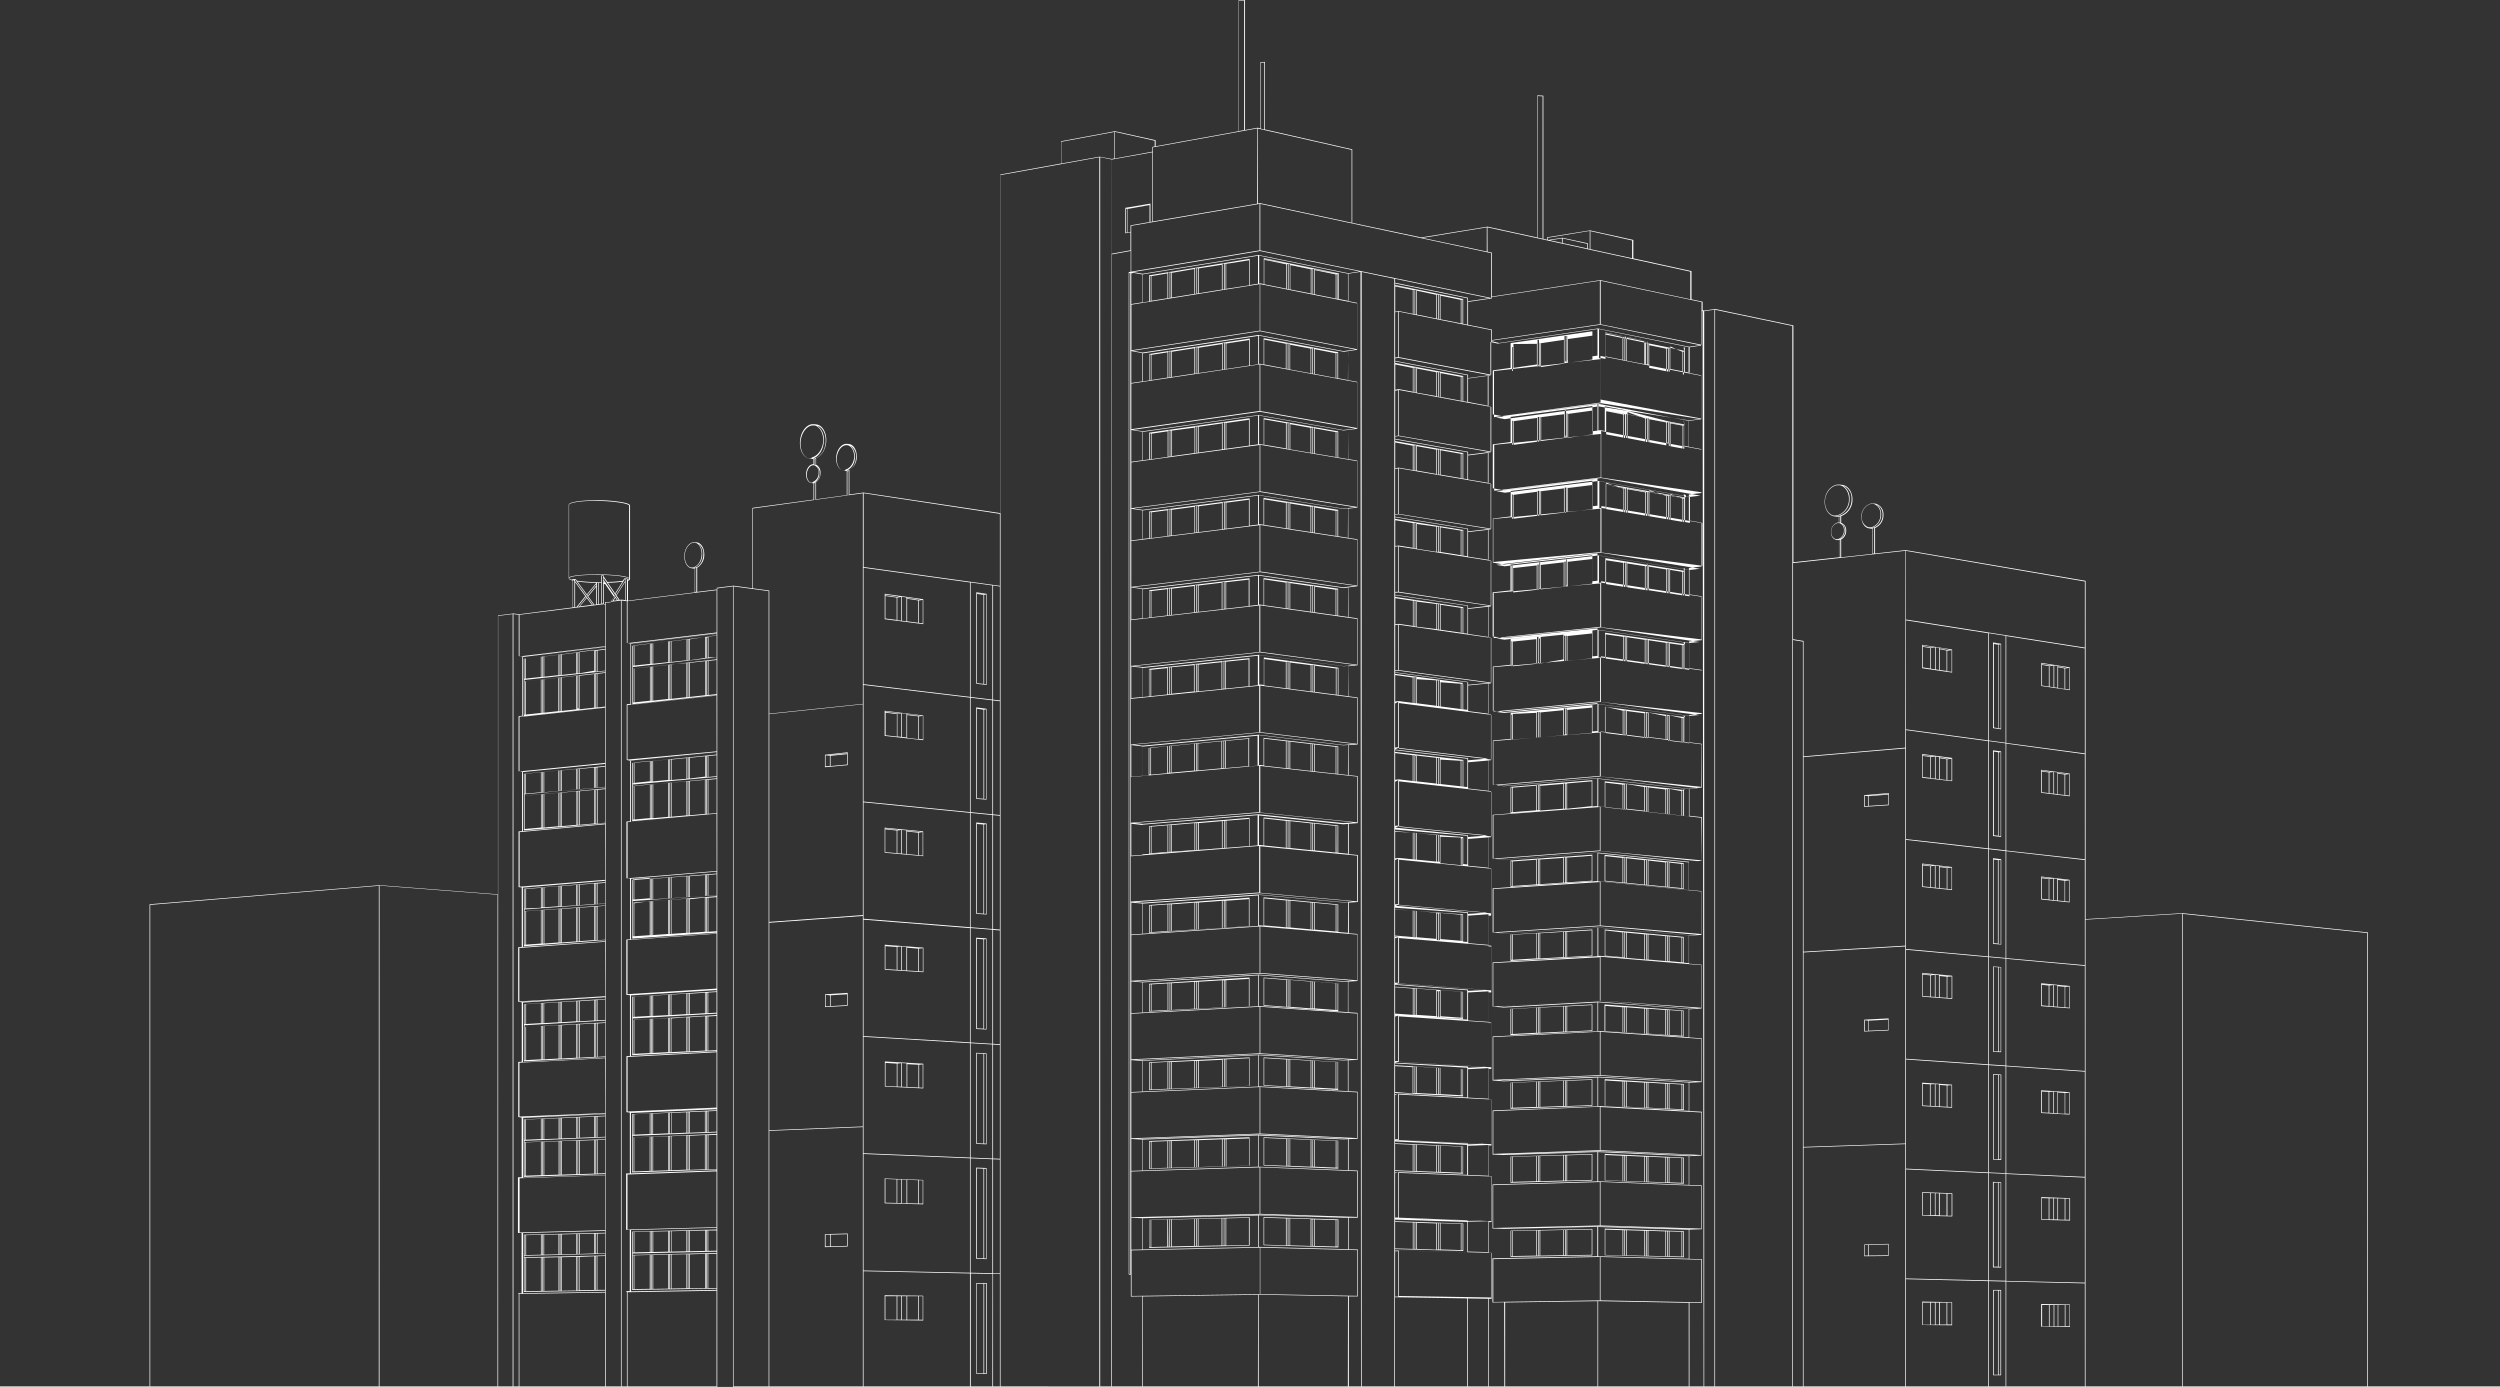 <svg xmlns="http://www.w3.org/2000/svg" viewBox="0 0 733.96 407.22"><rect x="0" y="0" width="733.96" height="407.22" fill="#333333" stroke="none"/><defs><style>.cls-1{fill:#fff;}</style></defs><title>Recurso 30</title><g id="Capa_2" data-name="Capa 2"><g id="Capa_1-2" data-name="Capa 1"><path class="cls-1" d="M695.2,407V273.83a.11.11,0,0,0-.09-.1l-54.39-5.64h0l-28.42,1.75V170.6a.1.1,0,0,0-.08-.1l-52.73-9h0l-9,1V155a4,4,0,0,0,2.46-3.87,3.15,3.15,0,0,0-2.28-3.26h-.1l-.45-.07-.2,0h-.2a1.66,1.66,0,0,0-.32,0,3.89,3.89,0,0,0-2.92,4c0,1.76,1,3.2,2.34,3.33l.46.07h.43v7.41l-9.17,1v-5.21a2.88,2.88,0,0,0,1.48-2.61,2.25,2.25,0,0,0-1.47-2.27v-2a5.09,5.09,0,0,0,3.3-5c0-2.1-1.24-3.88-2.88-4.16h-.11v0l-.57-.08-.26,0h-.25a2.83,2.83,0,0,0-.41,0c-2.07.32-3.69,2.54-3.69,5.07,0,2.25,1.3,4.1,2.95,4.26l.59.08.11,0h.52v1.71h-.3a2.75,2.75,0,0,0-2,2.8,2.19,2.19,0,0,0,1.64,2.35l.32,0h.38v5.06l-13.38,1.46V95.61a.1.1,0,0,0-.07-.09l-22.87-4.8h0l-3.26.46-.45-.12v-2.4a.1.1,0,0,0-.07-.1l-3.19-.68V79.66a.09.09,0,0,0-.08-.09l-17-3.72V70.52a.1.1,0,0,0-.08-.1L466.8,67.64h0l-12.49,2a.09.09,0,0,0-.08.09v.65l-1.12-.25V28.18a.1.1,0,0,0-.09-.1l-1.6-.08-.08,0a.11.11,0,0,0,0,.08V69.73l-14.62-3.19h0l-19.5,3.17L397,65.42V43.92a.1.1,0,0,0-.08-.1L371.36,38V18.25a.21.21,0,0,0,0-.07.11.11,0,0,0-.08,0l-1.17.07a.09.09,0,0,0-.09.09V37.68l-.81-.18h0l-3.69.67V.1a.09.09,0,0,0,0-.07.09.09,0,0,0-.07,0l-1.78.07a.09.09,0,0,0-.09.1V38.53l-24.3,4.41v-1.7a.09.09,0,0,0-.08-.09l-11.86-2.63h0l-15.76,2.93a.1.1,0,0,0-.08.1V48l-17.73,3.21a.09.09,0,0,0-.08.09v99.34L253.5,144.6h0l-4.13.57V138a4.46,4.46,0,0,0,2.16-4.1c0-1.77-.91-3.28-2.13-3.52h-.09l-.43-.06a.58.58,0,0,0-.19,0h-.18a1.55,1.55,0,0,0-.31,0c-1.53.27-2.73,2.15-2.73,4.29,0,1.89,1,3.45,2.19,3.59l.43.08h.5v7.07l-9,1.24v-5a3.23,3.23,0,0,0,1.29-2.75,2.47,2.47,0,0,0-1.29-2.41v-1.91c1.79-.74,3-2.87,3-5.38,0-2.27-1.17-4.21-2.72-4.51h-.11l0,.09v-.1l-.55-.08-.24,0h-.25a1.69,1.69,0,0,0-.38,0c-2,.34-3.5,2.76-3.5,5.5,0,2.44,1.23,4.44,2.8,4.62l.55.09.11,0h.52v1.54h-.05l-.22,0c-1.07.19-1.91,1.51-1.91,3,0,1.33.68,2.42,1.54,2.52l.29.05h.36v4.81L221,149.09a.11.11,0,0,0-.09.1V172.7l-5.59-.75h0l-4.8.6a.11.11,0,0,0-.08.1v.41l-5.75.71v-7.11a4.35,4.35,0,0,0,2.07-4c0-1.72-.88-3.18-2.06-3.41h-.08l0,.08h0v-.08l-.41-.07-.18,0h-.19l-.29,0c-1.49.26-2.65,2.09-2.65,4.16,0,1.84.94,3.36,2.12,3.49l.42.08h.31l.21,0v7l-19.59,2.43v-5.83c.39-.14.59-.3.6-.49h0V148.41c0-.4-1-.76-2.89-1.06a44.43,44.43,0,0,0-6.5-.5c-4.23,0-7.79.41-8.48,1.09a.35.35,0,0,0-.13.27v21.55h0c0,.26.38.48,1.16.68v7.89l-15.65,2-1.75-.22h0l-4.46.56a.1.1,0,0,0-.08.1v81.79l-34.75-2.68h0L44,265.47a.1.1,0,0,0-.09.1V407H0v.19H734V407Zm-584,0H44.1V265.66l67.12-5.6Zm34.86,0H111.42v-147l34.66,2.67Zm4.45,0h-4.26V180.82l4.26-.53ZM203.45,166.6a1.32,1.32,0,0,1-.34,0H203l-.18,0h0c-1-.24-1.79-1.61-1.79-3.27,0-2,1.12-3.73,2.49-4l.26,0h.16l.18,0c1,.24,1.86,1.59,1.86,3.21C206,164.57,204.92,166.22,203.45,166.6Zm.24.13a4.2,4.2,0,0,0,2.46-4.14,3.85,3.85,0,0,0-1.28-3.05,3.31,3.31,0,0,1,1.63,3.14c0,2-1,3.63-2.5,4A1.65,1.65,0,0,1,203.69,166.73Zm.74,0v7l-.36.05v-7A2.53,2.53,0,0,0,204.43,166.75Zm-37.36-18.54s0-.08.08-.13c.55-.55,3.82-1.09,8.34-1a46.93,46.93,0,0,1,6.47.5c2.15.34,2.73.71,2.73.87v21.26c-.93-.68-5-1-8.75-1.07-4.48,0-8.05.3-8.87.87Zm0,21.56a.16.16,0,0,1,.06-.09c.56-.56,4.35-.94,8.81-.89,5.69.07,8.73.73,8.75,1.18,0,0-.06.15-.41.28v-.31a.1.1,0,0,0-.1-.1h-.81a.1.1,0,0,0-.08,0l-.44.69a35.86,35.86,0,0,1-4.53.34l-1.07-1.58V169a.11.11,0,0,0-.1-.1h-.56a.1.1,0,0,0-.09.1v1.92h-.68a50.08,50.08,0,0,1-6.46-.43L169,170a.09.09,0,0,0-.08,0h-.8a.09.09,0,0,0-.1.09v.16C167.17,170,167.08,169.82,167.07,169.77Zm17,.27v6.27l-.39-.05V170Zm-3.43,5.48.5.74-1,.12Zm-.79.89-.44.05.9-1.41.21.3Zm-2.62-6.17v-.55l4.42,6.51-.29,0Zm.24.7h-.24v-.35Zm1,.18a39.78,39.78,0,0,0,4.27-.32l-2.15,3.42Zm2.24,3.28,2.74-4.36h.08v.56l-2.62,4.1Zm-3.64-5.28v8.09l-.36,0v-8.14Zm-.55,2v6.14l-.69.09v-6.23h.69Zm-.88,0v6.26l-.38.05v-6.31ZM172,175.19l.16.23L170,178.1l-.43.06Zm-2.74,3-.42.05v-7.33l3,4.12Zm3-2.61,1.5,2-3.53.45Zm-3.44-5v-.39h.07l5.39,7.37-.29,0Zm3.89,4.51,2.33-2.85v5.22l-.54.07Zm-.12-.17-.19-.26,2.64-3.17v.44Zm-.3-.42-2.77-3.77a47.08,47.08,0,0,0,5.52.39v.06Zm-3.75-4.31h.09v.13Zm.09.46v7.62l-.39,0v-8.13h0ZM152.29,379.78V407h-1.56V180.29l1.56.2v12a.08.08,0,0,0,0,.07l.05,0h0l1,.18v17.39l-1,.11a.11.11,0,0,0-.09.1v16a.08.08,0,0,0,0,.07.07.07,0,0,0,.06,0h.07l.88.18V244l-.93.08a.11.11,0,0,0-.09.1v16.18a.09.09,0,0,0,0,.07s0,0,0,0h0l.93.12v17.47l-.95.07a.09.09,0,0,0-.09.09v15.84a.08.08,0,0,0,0,.07s0,0,.05,0h0l1,.18v17.44l-.93.05a.09.09,0,0,0-.1.1v16a.21.21,0,0,0,0,.07l0,0h0l1,.19v17.5l-1,0a.09.09,0,0,0-.09.1V361.9a.11.11,0,0,0,0,.07l.07,0h0l1,0v17.69l-1,0A.09.09,0,0,0,152.29,379.78Zm1-119.39,11.22-.91-11.11.92Zm-.14,33.71,24.42-1.53-24.15,1.58ZM177.64,407H152.48V379.87l25.16-.39Zm0-28.31-2.26,0v-9.9l2.26-.05Zm0-10.12-23.7.54v-.44l23.7-.57Zm-2.45.25v9.91h-.26v-9.9Zm-.45,0v9.9h-.15v-9.9Zm-.34,0v9.9l-4.25.07V369ZM170,369v9.87h-.24V369Zm-.43,0v9.87h-.17V369Zm-.36,0v9.87l-4.26.07v-9.84Zm-4.45.1v9.84h-.21V369.1Zm-.41,0v9.84h-.17v-9.83Zm-.37,0v9.83l-4.19.07v-9.8Zm-4.39.1V379h-.23v-9.8Zm-.42,0V379h-.18v-9.8Zm-.37,0V379l-4.34.07v-9.77Zm-4.54.1v9.78h-.27v-9.77Zm-.27-.83v-5.85h.27v5.86Zm.47,0v-5.85l4.35-.1v5.85Zm4.55-.11v-5.85h.16v5.85Zm.35,0v-5.85h.21v5.85Zm.4,0v-5.86l4.21-.1v5.86Zm4.41-.11v-5.85h.17v5.86Zm.37,0V362.4h.22v5.86Zm.41,0v-5.85l4.26-.11v5.86Zm4.45-.11v-5.85h.15v5.85Zm.35,0v-5.86H170v5.85Zm.45,0v-5.86l4.25-.1V368Zm4.45-.11v-5.86h.14V368Zm.33,0v-5.85h.26V368Zm2.71-.06-2.26.05v-5.85l2.26-.06Zm0-6.05-23.8.57a.09.09,0,0,0-.09.1v16.65a.09.09,0,0,0,0,.07.07.07,0,0,0,.06,0h0l23.79-.4v.37l-24.08.38V362l24.08-.63Zm0-.76-25.15.67V345.92l25.15-.88Zm0-16.72-2.25.07v-9.83l2.25-.09Zm0-10-23.69.88v-.4l23.69-1Zm-2.45.28v9.84H175v-9.84Zm-.44,0v9.83h-.15v-9.84Zm-.34,0v9.84l-4.26.14v-9.82Zm-4.46.17v9.82h-.24v-9.82Zm-.43,0v9.83h-.15v-9.82Zm-.35,0v9.82l-4.24.14V335Zm-4.44.16v9.81h-.23v-9.81Zm-.42,0v9.81h-.16v-9.81Zm-.35,0v9.81l-4.22.14v-9.79Zm-4.42.17V345h-.21v-9.8Zm-.41,0V345H159v-9.79Zm-.38,0v9.79l-4.37.15v-9.78Zm-4.56.17v9.77H154v-9.78Zm-.24-.78v-5.92h.24v5.92Zm.43,0v-5.92l4.36-.2v5.93Zm4.56-.19v-5.94h.19v5.93Zm.39,0V328.5h.21v5.93Zm.4,0v-5.93l4.23-.2v6Zm4.42-.19v-6h.14v6Zm.34,0v-5.95h.24v5.95Zm.44,0v-5.95l4.24-.2v6Zm4.44-.19v-6h.14v6Zm.33,0v-6H170v6Zm.45,0v-6l4.27-.2v6Zm4.47-.19v-6h.13v6Zm.33,0v-6h.2v6Zm2.69-.11-2.29.09v-6l2.29-.11Zm0-6.19-23.79,1.09a.11.11,0,0,0-.09.1v16.67a.1.1,0,0,0,.1.1h0l23.78-.82v.25l-24.08.84V328.2l24.08-1.11Zm0-.56L153.46,328l-.21,0,24.39-1.09Zm0-.22L152.5,327.8V312l25.14-1.33Zm0-16.62-2.25.13v-9.82l2.25-.13Zm0-10-23.7,1.35v-.49l23.7-1.37Zm-2.44.33v9.82H175V300.4Zm-.45,0v9.81h-.16v-9.81Zm-.35,0v9.81l-4.25.23v-9.8Zm-4.45.25v9.8l-.25,0v-9.81Zm-.44,0v9.8h-.18v-9.8Zm-.37,0v9.8l-4.23.23V301Zm-4.42.25v9.79h-.22V301Zm-.41,0v9.79h-.16V301Zm-.35,0v9.79l-4.2.23v-9.78Zm-4.4.25v9.78h-.23v-9.78Zm-.43,0v9.77H159v-9.77Zm-.37,0v9.77l-4.36.24v-9.77Zm-4.55.26v9.76l-.27,0v-9.77Zm-.27-.86v-5.81l.27,0v5.81Zm.46,0v-5.81l4.35-.28v5.84Zm4.54-.26v-5.84l.19,0v5.84Zm.39,0v-5.84h.2v5.84Zm.39,0v-5.84l4.22-.28v5.88Zm4.42-.26v-5.87h.18v5.87Zm.37,0v-5.88h.21v5.88Zm.4,0V294.2l4.25-.28v5.91Zm4.44-.26v-5.91h.16v5.91Zm.35,0v-5.91l.25,0v5.92Zm.44,0v-5.92l4.26-.28v5.95Zm4.45-.26v-5.95h.17v5.95Zm.37,0v-5.95l.2,0v6Zm2.68-.16-2.28.13v-6l2.28-.15Zm0-6.16-23.8,1.54a.11.11,0,0,0-.09.1v16.64a.09.09,0,0,0,0,.07.09.09,0,0,0,.06,0h0l23.79-1.3v.22l-24.11,1.28V294.34l24.11-1.57Zm0-.8L152.47,294V278.31l25.17-1.81Zm0-16.59-2.27.16V266.1l2.27-.17Zm0-10.05L154,267.5V267l23.69-1.7Zm-2.46.38V276l-.2,0v-9.85Zm-.4,0V276l-.17,0v-9.85Zm-.37,0V276l-4.27.31v-9.84Zm-4.46.33v9.84l-.25,0v-9.84Zm-.45,0v9.84h-.15v-9.84Zm-.35,0v9.84l-4.24.31v-9.83Zm-4.44.33v9.83l-.21,0v-9.83Zm-.4,0v9.83l-.16,0v-9.84Zm-.36,0v9.83l-4.19.3v-9.82Zm-4.39.33v9.82l-.25,0v-9.83Zm-.44,0v9.82l-.19,0v-9.83Zm-.38,0v9.82l-4.34.31v-9.81Zm-4.54.33v9.82H154v-9.81Zm-.25-.83V261l.25,0v5.82Zm.45,0V261l4.36-.35v5.86Zm4.56-.33v-5.87h.16v5.87Zm.35,0v-5.87l.25,0v5.87Zm.45,0v-5.87l4.18-.34v5.91Zm4.37-.31V260.2l.19,0v5.91Zm.38,0v-5.92h.2v5.91Zm.4,0v-5.92l4.24-.34v6Zm4.44-.32v-6h.15v6Zm.35,0v-6l.25,0v6Zm.44,0v-6l4.25-.34v6Zm4.45-.32v-6h.17v6Zm.37,0v-6l.22,0v6Zm2.68-.19-2.27.16v-6l2.27-.19Zm0-6.23-23.79,1.92a.09.09,0,0,0-.09.1v16.68a.1.1,0,0,0,.1.1h0L177.64,276v.32L153.52,278V260.59l24.12-2Zm0-.69-25.14,2v-16L177.64,242Zm0-16.76-2.24.2v-9.87l2.24-.21Zm0-10.07L154,233.62v-.43l11.84-1.09,8.21-.76,2.7-.25.76-.07.16,0Zm-2.43.42v9.87l-.26,0v-9.86Zm-.45,0v9.87l-.18,0v-9.87Zm-.37,0v9.86l-4.25.39v-9.85Zm-4.45.42v9.84l-.23,0v-9.85Zm-.42,0v9.84h-.13v-9.84Zm-.33,0v9.84l-4.26.38v-9.82Zm-4.45.42v9.82l-.25,0v-9.82Zm-.44,0v9.82l-.19,0v-9.82Zm-.39,0v9.83l-4.16.37v-9.8Zm-4.36.42v9.8l-.25,0v-9.8Zm-.45,0v9.8H159v-9.8Zm-.33,0v9.8l-4.8.43v-9.78ZM154,233v-5.9l.24,0V233Zm.43,0v-5.91l4.37-.42v5.93Zm4.56-.42v-5.93l.17,0v5.93Zm.36,0v-5.93l.23,0v5.93Zm.43,0v-5.94l4.16-.41v6Zm4.36-.41v-6l.19,0v6Zm.38,0v-6l.23,0v6Zm.43,0v-6l4.24-.41v6Zm4.43-.41v-6l.17,0v6Zm.36,0v-6l.23,0v6Zm.43,0v-6l4.28-.42v6Zm4.48-.41v-6h.14v6Zm.33,0v-6l.2,0v6Zm2.69-.26-2.29.22v-6l2.29-.23Zm0-6.22-23.78,2.33a.11.11,0,0,0-.09.1V243.7a.1.1,0,0,0,.1.1h0l23.76-2.15v.15L153.53,244V226.57l24.11-2.4Zm0-.6-24.21,2.41-.31-.07,24.52-2.45Zm0-.3-25.16,2.51V210.42l25.16-2.74Zm0-16.53-2.28.25v-9.86l2.28-.27Zm0-10.07-23.7,2.71v-.46l23.7-2.58Zm-2.48.48v9.86l-.21,0v-9.86Zm-.4,0v9.87l-.19,0v-9.86Zm-.38.05v9.86l-4.27.47v-9.84Zm-4.46.51V208l-.21,0v-9.84Zm-.4,0V208l-.15,0v-9.84Zm-.35,0v9.84l-4.27.47v-9.82Zm-4.46.51v9.82l-.22,0v-9.81Zm-.41.05v9.82l-.2,0v-9.81Zm-.4,0v9.81l-4.14.45v-9.79Zm-4.34.5v9.78l-.26,0v-9.78Zm-.45.05v9.79h-.17v-9.78Zm-.36,0v9.79l-4.36.47v-9.76Zm-4.56.52v9.76l-.25,0V200Zm-.25-.82v-5.88l.25,0v5.88Zm.45,0v-5.88l4.36-.53v5.93Zm4.55-.5v-5.93l.17,0v5.94Zm.36,0v-5.94l.26,0v5.95Zm.46-.05v-5.94l4.18-.51v6Zm4.37-.47v-6l.17,0v6Zm.36,0v-6l.24,0v6Zm.43-.05v-6l4.25-.51v6.06Zm4.45-.48v-6.07h.13v6.06Zm.33,0v-6.07l.21,0v6.07Zm.4,0V191.3l4.31-.52v6.13Zm4.51-.49v-6.13l.15,0v6.13Zm.34,0v-6.13l.24,0v6.13Zm2.69-.29-2.25.24v-6.14l2.25-.27Zm0-6.37-23.81,2.89a.1.1,0,0,0-.08.1v16.68a.08.08,0,0,0,0,.07.09.09,0,0,0,.06,0h0l23.79-2.61v.13l-24.07,2.63V192.74l24.07-2.89Zm0-.54-24.17,2.91-.42-.08,24.59-2.9Zm0-.27-25.15,3V180.49l25.15-3.16Zm0-12.63v.39l-.39.05v-6.05h.37l2.59,3.74-1,1.62-1.45.17A.09.09,0,0,0,177.64,176.75ZM182.3,407h-4.46V176.84l4.46-.52Zm.08-230.91-.49,0-.88-1.29,2.5-3.92v5.28l-1.1-.12Zm1.67,203.17V407h-1.56V176.32l1.54.18v12.17a.09.09,0,0,0,0,.07l.05,0h0l1,.19v17.71l-1,.1a.1.1,0,0,0-.08.1v16.21a.09.09,0,0,0,0,.07l0,0h0l1,.21V241.1l-1,.08a.11.11,0,0,0-.09.1v16.48a.11.11,0,0,0,0,.08l.06,0h0l1,.11v17.81l-1,.07a.11.11,0,0,0-.09.1V292a.11.11,0,0,0,0,.08l.06,0h0l1,.09v17.84l-.94.05a.11.11,0,0,0-.09.1v16.27a.09.09,0,0,0,0,.07l0,0h0l1,.15v17.85l-1,0a.09.09,0,0,0-.09.09v16.39a.08.08,0,0,0,0,.07.09.09,0,0,0,.07,0h0l1,0v18h-.94A.1.1,0,0,0,184.05,379.29ZM210.37,407H184.24V379.38l26.13-.44Zm0-28.86-2.43,0V368.13l2.43-.06Zm0-10.29-24.57.58V368l24.57-.54Zm-2.63.26v10.07h-.21V368.14Zm-.41,0v10.06h-.14V368.15Zm-.34,0v10.07l-4.48.07v-10Zm-4.67.11v10h-.21v-10Zm-.4,0v10h-.2v-10Zm-.39,0v10l-4.38.07v-10Zm-4.58.11v10h-.24v-10Zm-.44,0v10h-.16v-10Zm-.36,0v10l-4.37.07v-9.95Zm-4.57.11v9.94h-.23v-10Zm-.42,0v9.94H191v-9.94Zm-.4,0v9.94l-4.52.07v-9.9Zm-4.71.11v9.9h-.25v-9.9Zm-.25-.87v-6h.25v6Zm.44,0v-6l4.54-.11v6Zm4.73-.11v-6h.19v6Zm.38,0v-6h.23v6Zm.43,0v-6l4.37-.1v6Zm4.57-.11v-6h.16v6Zm.36,0v-6H197v6Zm.44,0v-6l4.38-.1v6Zm4.57-.11v-6h.2v6Zm.39,0v-6h.21v6Zm.4,0v-6l4.48-.1v6Zm4.68-.1v-6h.15v6Zm.34,0v-6h.21v6Zm2.84-.06-2.43.05v-6l2.43,0Zm0-6.22-24.67.6a.09.09,0,0,0-.1.09v16.94a.1.1,0,0,0,.1.1h0l24.67-.39v.38l-25.1.43v-18l25.1-.66Zm0-.69-26.15.68V344.82l26.15-.93Zm0-17.07-2.4.08V333.27l2.4-.1Zm0-10.29-24.6,1v-.45l24.6-1Zm-2.6.3v10.08h-.26V333.28Zm-.45,0v10.07h-.17V333.3Zm-.37,0v10.07l-4.41.15v-10Zm-4.61.18v10h-.26v-10Zm-.46,0v10h-.17V333.51Zm-.36,0v10l-4.38.16v-10Zm-4.57.18v10h-.27v-10Zm-.46,0v10h-.16v-10Zm-.35,0v10l-4.38.15v-10Zm-4.57.18v10h-.25v-10Zm-.44,0v10h-.19v-10Zm-.39,0v10l-4.52.15v-10Zm-4.71.19v10h-.26v-10Zm-.26-.83v-5.95H186v5.95Zm.45,0v-6l4.54-.21v6Zm4.74-.19v-6h.17v6Zm.36,0v-6h.22v6Zm.42,0v-6l4.4-.2v6Zm4.59-.19v-6h.18v6Zm.37,0v-6H197v6Zm.44,0v-6l4.4-.2v6Zm4.59-.19v-6h.19v6Zm.39,0v-6h.21v6.05Zm.4,0v-6.05l4.43-.2v6.07Zm4.63-.19v-6.07h.16v6.07Zm.36,0v-6.08h.26v6.08Zm2.86-.12-2.4.1v-6.08l2.4-.11Zm0-6.29-24.7,1.15a.09.09,0,0,0-.09.09v16.95a.11.11,0,0,0,0,.07.07.07,0,0,0,.06,0h0l24.69-.86v.25l-25.09.89V326.75l25.09-1.1Zm0-.56-25.18,1.1-.08,0,25.26-1.11Zm0-.22-26.12,1.15V310.31l26.12-1.38Zm0-16.86-2.43.12V298.41l2.43-.14Zm0-10.3-24.56,1.42V299l24.56-1.41Zm-2.63.34v10.09h-.2V298.44Zm-.4,0v10.08h-.18V298.46Zm-.37,0v10.08l-4.44.23v-10Zm-4.63.27v10.05h-.25V298.75Zm-.44,0v10.05h-.18V298.77Zm-.37,0v10.05l-4.41.22V299Zm-4.61.27v10h-.22v-10Zm-.41,0v10h-.14v-10Zm-.34,0v10l-4.41.22v-10Zm-4.61.27v10h-.21v-10Zm-.41,0v10H191v-10Zm-.39,0v10l-4.52.23v-9.93Zm-4.72.27v9.93h-.23v-9.93Zm-.23-.9v-5.92l.23,0v5.93Zm.43,0v-5.93l4.53-.28v5.95Zm4.73-.27v-6h.18v6Zm.38,0v-5.95h.21v5.95Zm.41,0v-5.95l4.39-.28v6Zm4.59-.26v-6h.17v6Zm.37,0v-6h.2v6Zm.4,0v-6l4.41-.28v6Zm4.6-.26v-6h.18v6Zm.37,0v-6h.25v6Zm.45,0v-6l4.43-.28v6Zm4.62-.27v-6h.17v6Zm.37,0v-6h.21v6Zm2.84-.16-2.43.14v-6.05l2.43-.15Zm0-6.26-24.66,1.56a.1.1,0,0,0-.1.1v17a.11.11,0,0,0,0,.07l.07,0h0l24.65-1.25v.16l-25.09,1.33V292.24l25.09-1.57Zm0-.81-26.14,1.64V276l26.14-1.88Zm-25.24-32.52,6.55-.54-6.49.55Zm25.24,15.67-2.4.17V263.56l2.4-.18Zm0-10.27L185.8,265v-.46l24.57-1.77Zm-2.6.39v10.06l-.26,0V263.59Zm-.46,0v10.05h-.17V263.62Zm-.37,0v10.05l-4.42.31V264Zm-4.61.35v10l-.22,0V264Zm-.42,0v10h-.17V264Zm-.37,0v10l-4.4.31v-10Zm-4.59.35v10l-.25,0v-10Zm-.45,0v10h-.17v-10Zm-.37,0v10l-4.37.31v-10Zm-4.57.35v10l-.23,0v-10Zm-.43,0v10H191v-10Zm-.37,0v10l-4.54.31V265.2Zm-4.73.36v9.94h-.23v-9.94Zm-.23-.84v-6l.23,0v6Zm.42,0v-6l4.57-.35v6ZM191,264V258h.18V264Zm.37,0v-6l.2,0V264Zm.39,0v-6l4.39-.34v6.07Zm4.58-.32v-6.08h.18v6.07Zm.38,0v-6.08l.24,0v6.08Zm.43,0v-6.08l4.41-.34v6.1Zm4.6-.33v-6.11h.19v6.1Zm.39,0V257.1h.21v6.1Zm.4,0v-6.11l4.43-.34v6.13Zm4.62-.33v-6.14h.17v6.14Zm.37,0v-6.14h.24v6.13Zm2.86-.2-2.42.17v-6.14l2.42-.19Zm0-6.35-24.68,1.91a.1.1,0,0,0-.09.1v17a.09.09,0,0,0,0,.07.11.11,0,0,0,.07,0h0l24.66-1.74V274l-25.08,1.8V258l25.08-2.11Zm0-.76-26.14,2.15V241.37L210.37,239Zm0-17-2.42.22v-10l2.42-.22Zm0-10.2-24.58,2.3v-.48l24.58-2.26Zm-2.62.44v10l-.22,0v-10Zm-.42,0v10l-.21,0v-10Zm-.41,0v10l-4.4.4v-10Zm-4.6.43v10l-.23,0v-10Zm-.42,0v10l-.18,0v-10Zm-.38,0v10l-4.38.39v-10Zm-4.58.43v10l-.24,0v-9.95Zm-.43,0v10l-.16,0v-9.95Zm-.36,0v10l-4.39.39v-9.93Zm-4.59.44v9.93l-.25,0v-9.93Zm-.44,0v9.93H191v-9.93Zm-.34,0v9.93l-4.54.41v-9.92Zm-4.74.44v9.91l-.25,0v-9.9Zm-.25-.85V224l.25,0v6Zm.45,0v-6l4.54-.46v6Zm4.74-.43v-6h.14v6Zm.33,0v-6l.21,0v6Zm.41,0v-6l4.41-.44v6Zm4.61-.42v-6.05l.16,0v6.05Zm.36,0v-6l.25,0v6.05Zm.45,0v-6l4.38-.44v6.09Zm4.58-.42v-6.09l.2,0v6.09Zm.4,0v-6.1l.2,0v6.1Zm.4,0v-6.1l4.45-.45V228Zm4.65-.43v-6.14h.14V228Zm.34,0v-6.14l.24,0v6.14Zm2.86-.26-2.42.22v-6.14l2.42-.25Zm0-6.36-24.69,2.47a.1.1,0,0,0-.09.1v16.93a.08.08,0,0,0,0,.07.11.11,0,0,0,.07,0h0l24.67-2.21v.12l-25.09,2.26V223.39l25.09-2.51Zm0-.63-25.19,2.52-.42-.09,25.61-2.54Zm0-.31L184.21,223V207l26.16-2.84Zm0-16.81-2.4.26v-10l2.4-.27Zm0-10.21-24.55,2.76v-.5L210.37,193Zm-2.6.48v10l-.25,0v-10Zm-.44.06v10l-.15,0v-10Zm-.34,0v10l-4.44.49v-10Zm-4.64.52v10l-.28,0v-10Zm-.48.06v10l-.16,0v-10Zm-.36,0v10l-4.4.48V195Zm-4.6.52v10l-.2,0v-10Zm-.4,0v10l-.17,0v-10Zm-.37,0v10l-4.4.48v-10Zm-4.6.52v10l-.2,0v-10Zm-.4,0v10H191v-10Zm-.35,0v10l-4.56.49v-9.94Zm-4.76.54v9.95l-.21,0V196.3Zm-.21-.87v-5.93l.21,0v5.94Zm.41,0v-5.94l4.56-.54v6Zm4.76-.52v-6l.16,0v6Zm.36,0v-6l.21,0v6Zm.4,0v-6l4.39-.53v6.06Zm4.59-.49v-6.06l.15,0v6.06Zm.34,0v-6.06l.23,0v6.06Zm.43-.05v-6.06l4.44-.53v6.11Zm4.64-.5v-6.12h.16v6.11Zm.35,0v-6.12l.21,0v6.12Zm.4,0v-6.13L207,187v6.18Zm4.68-.51v-6.18h.14v6.18Zm.34,0v-6.19l.25,0V193Zm2.85-.31L208,193v-6.19l2.4-.29Zm0-6.41-24.66,3a.08.08,0,0,0-.08.09v17a.09.09,0,0,0,0,.07.09.09,0,0,0,.06,0h0l24.64-2.7v.16l-25.08,2.72V189l25.08-3Zm0-.54-25.17,3-.45-.09,25.62-3.07Zm0-.38-26.15,3.13V176.5l26.15-3.24Zm4.8,221.6h-4.61V172.74l4.61-.58Zm33-269.15a1.49,1.49,0,0,1-.36.05h-.15l-.18,0h0c-1-.25-1.84-1.67-1.84-3.37,0-2,1.15-3.85,2.57-4.1l.27,0h.15l.2,0c1.08.25,1.91,1.64,1.91,3.31C250.74,135.79,249.68,137.49,248.17,137.88Zm.22.14a4.3,4.3,0,0,0,2.55-4.27,4,4,0,0,0-1.33-3.15,3.41,3.41,0,0,1,1.69,3.25c0,2-1.05,3.74-2.57,4.13A1.32,1.32,0,0,1,248.39,138Zm.76,0v7.16l-.39.05v-7.08h0Zm-8.47.73a2.78,2.78,0,0,1-1.75,2.83,3.12,3.12,0,0,0,1.55-2.9,2.88,2.88,0,0,0-.75-2A2.51,2.51,0,0,1,240.68,138.77Zm-1.3,2.86v4.92l-.38,0v-4.82A2.15,2.15,0,0,0,239.38,141.63Zm-1.07-7.33a1.84,1.84,0,0,1-.47.07l-.19,0-.24,0h0c-1.36-.32-2.4-2.16-2.4-4.38,0-2.6,1.5-5,3.34-5.31l.35,0h.21l.25,0c1.41.32,2.5,2.13,2.5,4.3C241.66,131.59,240.28,133.8,238.31,134.3Zm.11.18c2-.56,3.43-2.82,3.43-5.54a4.94,4.94,0,0,0-1.86-4.15c1.38.39,2.4,2.18,2.4,4.28,0,2.64-1.38,4.85-3.35,5.36A2.2,2.2,0,0,1,238.42,134.48Zm1,0v1.78h0l-.34-.06h0v-1.6l.1,0Zm-.86,7a.67.67,0,0,1-.24,0h-.11l-.1,0c-.7-.16-1.27-1.15-1.27-2.31,0-1.38.79-2.64,1.76-2.81h.28l.14,0a2.23,2.23,0,0,1,1.3,2.27A2.77,2.77,0,0,1,238.53,141.53ZM225.66,407h-10.3V172.16l10.3,1.38Zm27.66,0H225.85V332l27.47-1.1Zm0-76.29-27.47,1.1V270.91l27.47-2Zm0-62.06-27.47,2v-61l27.47-2.88Zm0-62-27.47,2.87V173.45a.09.09,0,0,0-.08-.09l-4.7-.63V149.28l32.25-4.46ZM284.76,407H253.52V373.21l31.24.66Zm0-33.35L253.52,373V338.79l31.24,1.27Zm0-33.81-31.24-1.27V304.39l31.24,1.87Zm0-33.81-31.24-1.86V270l31.24,2.48Zm0-33.82-31.24-2.48V235.55l31.24,3.09Zm0-33.8-31.24-3.09V201.09l31.24,3.73Zm0-33.82-31.24-3.73V166.68L284.76,171ZM291.34,407H285V373.88l6.38.13Zm0-33.21-6.38-.14V340.07l6.38.26Zm0-33.68-6.38-.26V306.27l6.38.38Zm0-33.68-6.38-.38V272.45l6.38.5Zm0-33.7-6.38-.51V238.66l6.38.63Zm0-33.67-6.38-.63V204.84l6.38.77Zm0-33.68-6.38-.76V171l6.38.88ZM293.55,407h-2V374l2,0Zm0-33.17-2,0V340.34l2,.08Zm0-33.64-2-.08V306.66l2,.13Zm0-33.63-2-.12V273l2,.16Zm0-33.66-2-.16V239.31l2,.2Zm0-33.62-2-.2V205.63l2,.24Zm0-33.64-2-.24v-33.5l2,.28Zm0-33.65-40-5.53V144.8l40,6.06Zm206-83.29v12.51l-29.61-6V82.44ZM469.19,368.84v-8.62l26.6.81v8.51l-26-.71Zm.5.18v12.75l-31.28.47V369.66Zm.19,0,29.62.82-.06,12.5-29.56-.57Zm-.79-9-17.63.37,18.31-.44,26.84.85-.7,0Zm.6-13v12.75l-31,.74h-.31V347.93Zm-.5-.18v-8.6l26.6,1.19v8.44l-26-1.05Zm.69,12.93V347l29.62,1.2-.06,12.49ZM469.09,338l-27.57.88-.47,0,28.72-1,27.7,1.26-1.56.07Zm.6-13.07v12.74l-31.07,1.08h-.21V326.21Zm-.5-.18v-8.45l26.6,1.52v8.31l-26-1.4Zm.69,12.93V325l29.62,1.6-.06,12.49Zm-.79-21.58-27.57,1.14-1.38-.11,29.64-1.3,28,1.71-1.85.09Zm.6-13.21v12.74l-31.17,1.38h-.11V304.47Zm-.5-.17v-8.47l26.59,2v8.26l-26-1.81h0Zm.69,12.92V302.93L499.5,305l-.06,12.49Zm-.78-21.59h0l-27.57,1.52-1.71-.16,30-1.63L498.16,296l-2.25.15Zm25.17-19-23.07-2.16a.11.11,0,0,0-.07,0,.09.09,0,0,0,0,.07v7.62a.09.09,0,0,0,.09.09l19.14,1.66-20.54-1.71h0l-.59,0v-8.32l26.58,2.26v8.2l-1.47-.13h0a.11.11,0,0,0,0-.07v-7.46A.11.11,0,0,0,494.27,275.08Zm-.11.19v7.26l-.3,0v-7.26Zm-.49,0v7.27l-3.54-.31v-7.29Zm-3.74-.35v7.29l-.26,0v-7.29Zm-.46,0v7.29l-.33,0V274.8Zm-.53-.05v7.3l-5-.44v-7.33Zm-5.21-.49v7.34l-.27,0v-7.33Zm-.46,0v7.34l-.34,0v-7.34Zm-.53-.05v7.34l-5.17-.45v-7.37Zm-5.36-.5v7.37l-.29,0v-7.38Zm-.48-.05V281l-.35,0v-7.38Zm-.55,0V281l-5.06-.43v-7.42Zm-6.66,7.28v12.75l-31.21,1.69h-.07V282.74Zm.19,12.75V280.88l29.62,2.47-.06,12.5Zm-.78-21.45h0l-27.57,1.71-1.88-.19,30.14-1.95,28.51,2.55-2.38.16Zm.59-13.37v12.75l-31.23,2h0V261Zm-.5-.16v-8.3l26.6,2.68v8.13l-26-2.55h0Zm.69,12.91V258.82l29.62,2.9-.06,12.49Zm-.78-21.41h0l-27.57,2.07-2-.2,30.23-2.31,28.65,2.95-2.52.19Zm.59-13.37v12.74l-31.24,2.39h0V239.33Zm-10.81.5-6.71.52v-7.24l6.71-.55Zm.2,0v-7.4l.4,0v7.4Zm.6,0v-7.34l.21,0v7.28Zm.41,0V230l7.21-.61v7.28Zm34.18-5.51-23.06-2.53a.08.08,0,0,0-.08,0,.09.09,0,0,0,0,.07v7.49l-1.3-.15h0l-.61.05v-8.19l26.62,3v8l-1.43-.16v-7.55A.09.09,0,0,0,494.27,231.67Zm-.11.23v7.39l-.31,0V232Zm-3.44-.43,3.12.34-.08,0Zm2.93.56v7.2l-3.51-.39V231.6Zm-3.71-.64v7.43l-.27,0v-7.43Zm-.46,0v7.38l-.34,0v-7.24Zm-4.24-.51,3.85.43-.08,0Zm3.7.64v7.2l-5-.56v-7.24Zm-5.2-.8v7.42l-.27,0v-7.42Zm-.46,0v7.39l-.36,0v-7.26Zm-.56.09V238l-5.16-.57v-7.26Zm-5.36-.77v7.41l-.27,0V230Zm-.47,0v7.38l-.33,0v-7.28Zm-.52.08v7.24l-5.08-.57v-7.27Zm-6.49,19.46V236.78l29.62,3.3-.06,12.49Zm-.78-21.31h0l-27.57,2.31-2.16-.27,30.42-2.59,28.74,3.42-2.61.2Zm.59-13.48v12.75l-31.26,2.65h0V217.56Zm-26,2.15v-7.4l.23.08v7.3Zm.36-7.48,7-.66v0Zm7-.43v7.25l-6.92.62V209.6Zm.2,7.23v-7.48l.36,0v7.48Zm.55-.05v-7.44l.24.07v7.35Zm.43,0v-7.3l6.7-.66v7.36Zm6.9-.62V208l.39,0v7.51Zm.59-.05V208l.23.06v7.4Zm.42,0v-7.36l7.22-.69v7.4Zm34.19-5.28-23.06-3a.08.08,0,0,0-.08,0,.09.09,0,0,0,0,.07v7.45l-1.3-.17h0l-.61.06v-8.18l26.62,3.48v8l-1.43-.18v-7.43A.11.11,0,0,0,494.27,210.13Zm-.11.22v7.29l-.31,0v-7.18Zm-.51.07v7.15l-3.54-.45V210Zm-3.74-.65v7.33l-.22,0v-7.33Zm-.42,0V217l-.35,0v-7.18Zm-.55.08V217l-5-.63v-7.17Zm-5.2-.86v7.34l-.27,0v-7.35Zm-.47,0v7.31l-.35,0V209Zm-.54.05v7.19l-5.17-.66v-7.2Zm-5.37-.84v7.35l-.27,0v-7.35Zm-.46,0v7.33l-.35,0v-7.24Zm-.55.06v7.2l-5.06-.64V207.5Zm-6.47,19.32V214.74l29.62,3.78L499.44,231Zm-.77-21.29h0l-27.56,2.64-2.22-.28,30.48-2.95,28.94,3.85-2.81.25Zm.58-13.53v12.75l-31.27,3h0V195.86Zm-26,2.46v-7.36l.22.06v7.28Zm.42,0v-7.25l6.88-.71v7.26Zm7.08-.72V187l.4,0v7.42Zm.59-.06v-7.39l.28.06v7.3Zm.48-.05V187l6.68-.68v7.27Zm6.87-.7v-7.43l.39,0v7.43Zm.58-.06v-7.4l.22.05v7.33Zm.41,0v-7.28l7.22-.76v7.3Zm34.19-4.94-23.06-3.3a.08.08,0,0,0-.08,0,.09.09,0,0,0,0,.07v7.34l-1.3-.18h0l-.61.06v-8.07l26.61,3.84v7.82l-1.42-.2v-7.31A.09.09,0,0,0,494.27,188.52Zm-.11.23v7.14l-.31,0v-7Zm-4-.61v0l3.68.53h-.06Zm3.52.7v7l-3.52-.49v-7Zm-3.72-.75v7.21l-.26,0v-7.2Zm-.45,0v7.17l-.35-.05v-7Zm-2.62-.42,2.19.32h0Zm2.07.51v7l-5-.7v-7.05Zm-5.2-.95v7.22l-.23,0v-7.23Zm-.42,0v7.2l-.36-.05v-7.1Zm-.56.06v7.06l-5.19-.73v-7.1Zm-5.39-.94v7.24l-.26,0v-7.24Zm-.46,0v7.22l-.36-.05v-7.13Zm-.55.05v7.09l-5.07-.71v-7.1Zm-6.48,19.13V192.68l29.62,4.16v12.52Zm-.77-21.18h0l-27.56,2.9-2.33-.35,30.59-3.24,29,4.28-2.89.28Zm.58-13.62v12.74l-31.28,3.32h0V174.1Zm-26,2.7V166l.22.08v7.2Zm.35-7.39h0l7-.79h0Zm7-.59v7.16l-6.91.77v-7.15Zm.2,7.14v-7.37l.37-.05v7.38Zm.57-.06V165.1l.22.08v7.22Zm.34-7.41h0l4.76-.53Zm6.81-.59v7.2l-6.73.75v-7.17Zm.2,7.18v-7.39l.38,0v7.39Zm.57-.06V164.2l.21.06v7.26Zm.4-.05v-7.21l7.23-.82v7.23Zm34.21-4.58-23.07-3.69a.11.11,0,0,0-.08,0,.09.09,0,0,0,0,.07v7.29l-1.3-.19h0l-.58.07v-8l26.57,4.24v7.7l-1.4-.21V167A.11.11,0,0,0,494.28,166.92Zm-.12.23v7l-.31,0v-6.91Zm-2.76-.49,2.4.39h0Zm2.25.57v6.89l-3.52-.55v-6.92Zm-3.72-.8v7.11l-.26,0v-7.11Zm-.46,0v7.08l-.34-.05v-6.94Zm-5.53-.92h0l5.13.82h0Zm5,1v6.91l-5-.78v-6.94Zm-5.19-1v7.14l-.25,0V165.4Zm-.44,0v7.11l-.37,0v-7Zm-5.75-.94h0l5.32.85h0Zm5.18,1v7l-5.18-.81v-7Zm-5.38-1.06v7.17l-.25,0v-7.17Zm-.44,0v7.15l-.37-.06v-7Zm-5.47-.91,5.07.81-.08,0Zm4.9,1v7l-5-.78v-7Zm-6.46,18.9V170.63l29.62,4.59v12.52Zm-.77-21.09h0l-27.56,3.19-2.44-.42,30.7-3.57,29.12,4.72-3,.35Zm.58-13.73v12.75L438.41,165V152.36Zm-26,3v-7.21l.25.09,0,7.09Zm.36-7.29h0l7-.87v0Zm7-.67v7.07l-6.9.84,0-7Zm.19,7.05v-7.28l.4-.05v7.28Zm.6-.07v-7.23l.21.07v7.13Zm.34-7.32h0l6.79-.84h0Zm6.78-.65v7.1l-6.71.81v-7.07Zm.2,7.08v-7.31l.4,0v7.31Zm.6-.08v-7.24l.21.08v7.14Zm.37-7.3-.09,0,7.34-.91v0Zm7.25-.7v7.08l-7.22.87v-7.06Zm27,3.65-17.28-3h0l-5.79-1a.11.11,0,0,0-.08,0,.08.08,0,0,0,0,.07v7.23l-1.3-.22h0l-.58.07v-7.91l26.59,4.65v7.59l-1.42-.25v-7.19A.11.11,0,0,0,494.28,145.23Zm-4.15-.45v-.07l3.78.65-.15.06Zm3.54.83v6.79l-3.54-.6V145Zm.2,0,.29-.12v7l-.29,0Zm-3.94-.91v7.09l-.27-.05v-7.09Zm-6-1v-.06l5.27.91-.18.07Zm5,1.11v6.79l-5-.85V143.9Zm.19,0,.33-.13v7l-.33-.06Zm-5.4-1.18v7.11l-.27-.05v-7.11Zm-6.18-1v-.06l5.43.93-.17.06Zm5.18,1.12v6.82l-5.18-.88v-6.86Zm.2,0,.34-.11v7l-.34-.06Zm-5.57-1.19v7.13l-.28,0v-7.13Zm-6.08-1v0l5.31.92-.19.06Zm5.07,1.12v6.84l-5.07-.86V141.7Zm.2,0,.33-.12v7.08l-.33-.06Zm-6.68,18.71V148.57l29.62,5v12.53Zm-.77-21h0l-27.56,3.46-2.49-.46,30.74-3.86,29.16,5.18-3,.36Zm.58-13.79v12.75l-31.28,3.92V130.6Zm-26,3.2v-7.11l.22.08v7Zm.36-7.18-.08,0,7-.93v0Zm6.95-.73v7l-6.9.9v-6.94Zm.19,6.93v-7.19l.39,0v7.19Zm.59-.07v-7.15l.23.08v7Zm.37-7.23h0l6.81-.91h0Zm6.77-.72v7l-6.72.87v-7Zm.2,7V120.5l.39-.06v7.22Zm.59-.08v-7.17l.21.06v7.09Zm.41,0v-7l7.22-1v7Zm34.2-3.9-4.69-.89h0L477,120.42h0l-5.78-1.1a.11.11,0,0,0-.08,0,.08.08,0,0,0,0,.07v7.14l-1.3-.24h0l-.59.07v-7.8l26.6,5v7.57l-1.42-.27v-7.09A.11.11,0,0,0,494.28,123.68Zm-4.16-.51v-.08l3.76.71-.11,0Zm3.56.85v6.72l-3.56-.66v-6.71Zm.2,0,.28-.1v6.92l-.28-.06Zm-4-1v7l-.25,0v-7Zm-6-1.09v0l5.21,1-.13,0Zm5,1.16v6.73l-5-.92v-6.77Zm.2,0,.35-.1V130l-.35-.06Zm-5.38-1.23v7l-.28-.05v-7Zm-6.19-1.11v-.06l5.4,1-.13,0Zm5.2,1.19v6.75l-5.2-1V121Zm.19,0,.33-.1v7l-.33-.06Zm-5.59-1.27v7l-.28-.06v-7Zm-6.07-1.1v0l5.3,1-.16,0Zm5,1.19v6.76l-5-.94v-6.81Zm.19,0,.35-.11v7l-.35-.07Zm-6.65,18.51V126.53L499.5,132v12.52Zm-.77-20.89h0l-27.56,3.73-2.52-.47,30.77-4.22L499,123l-3.08.41Zm.58-13.88v12.74l-31.28,4.29V108.94Zm-26,3.5v-7.08l.23.08v7Zm7.31-8V107l-6.88,1V101Zm-6.66.75,6.66-1v0Zm6.85,6.15V99.79l.42-.06v7.15Zm.62-.08v-7.1l.21.06v7Zm7.13-8v7l-6.72,1v-7Zm-2.84.2,2.84-.41h0Zm3,6.72V98.64l.39,0v7.16Zm.58-.08V98.6l.21.05v7Zm.4-.06v-7l7.22-1v7Zm34.2-3.55-4.7-1h0l-6.18-1.26h0l-12.19-2.5a.08.08,0,0,0-.08,0,.11.11,0,0,0,0,.08v7.06l-1.3-.25h0l-.59.08V96.61l26.6,5.37v7.44l-1.42-.28V102.2A.11.11,0,0,0,494.28,102.11Zm-.12.22v6.77l-.3-.06v-6.63Zm-4-.83v0l3.71.76h-.07Zm3.54.91V109l-3.54-.7v-6.6Zm-3.73-1v6.85l-.28-.06v-6.85Zm-.47,0v6.8l-.33-.06v-6.66Zm-5.53-1.14v0l5.19,1.06-.08,0Zm5,1.22v6.62l-5-1v-6.65Zm-5.2-1.3V107l-.27-.05v-6.9Zm-.46-.05V107l-.34-.07v-6.7ZM477.54,99v-.08l5.4,1.1-.12,0Zm5.21,1.24v6.65l-5.21-1V99.16Zm-5.4-1.36v6.94l-.23,0V98.79Zm-6.06-1.17V97.6l5.33,1.09-.17,0Zm5.06,1.24v6.67l-5.06-1V97.87Zm.2,0,.38-.11v6.89l-.38-.07Zm-6.67,18.34V104.5l29.62,5.85v12.53Zm-.78-20.86h0l-28.95,4.27-2.14-.5V100l31.82-4.66,29.24,6-3.17.45ZM409.58,367.16v-.45l19.92.54h0a.1.1,0,0,0,.1-.1V359.3a.09.09,0,0,0-.1-.1l-19.92-.66v-.47l21.21.68v8.89l-20.2-.51Zm.91.17v13.34h-.91V367.36Zm-.91-.81v-7.78l5.2.17v7.75Zm5.4.14v-7.75h.33v7.75Zm.52,0v-7.75h.3v7.75Zm.5,0V359l5.68.18v7.71Zm5.88.16v-7.71h.31v7.71Zm.5,0v-7.7h.35v7.7Zm.54,0v-7.7l5.95.19V367Zm6.14.16v-7.66h.34v7.66Zm.42-22.41h0a.11.11,0,0,0,.07,0,.09.09,0,0,0,0-.07v-7.86a.09.09,0,0,0-.1-.09l-19.91-.9v-.53l21.19,1v8.79l-20.17-.79h0l-1,.08v-.41Zm-19.9-1v-7.73l5.18.23v7.72Zm5.38.23v-7.72l.34,0v7.71Zm.53,0v-7.72l.29,0v7.71Zm.49,0v-7.71l5.69.25v7.69Zm5.89.24v-7.69h.32v7.69Zm.51,0v-7.69l.33,0v7.68Zm.53,0v-7.68l6,.26v7.67Zm6.16.25v-7.66l.32,0v7.66Zm.4-22.4h0a.07.07,0,0,0,.06,0,.1.1,0,0,0,0-.07V314a.09.09,0,0,0-.1-.1l-19.9-1.17v-.54l21.24,1.29v8.71l-20.22-1.08h0l-1,.08v-.32Zm-19.89-1.29V313l5.14.3V321Zm5.34.29v-7.73l.37,0V321Zm.57,0v-7.73l.31,0v7.73Zm.5,0v-7.73l5.67.33v7.71Zm5.86.32v-7.71l.35,0v7.71Zm.55,0v-7.7h.29v7.71Zm.48,0v-7.7l6,.35v7.68Zm6.19.34v-7.68l.31,0v7.68Zm.4-22.42h0a.07.07,0,0,0,.06,0,.13.13,0,0,0,0-.07v-7.82a.1.1,0,0,0-.1-.1l-19.9-1.47v-.54l21.22,1.59v8.61l-20.2-1.36h0l-1,.08V298Zm-19.89-1.55v-7.74l5.2.39v7.71Zm5.4.37v-7.71l.3,0v7.7Zm.5,0v-7.7l.32,0v7.71Zm.51,0v-7.7l5.67.42v7.66Zm5.87.4V291l.33,0v7.67Zm.52,0V291l.35,0v7.66Zm.55,0v-7.66l5.94.44v7.63Zm6.13.42v-7.63l.32,0v7.62Zm.43-98.28-19.91-2.66v-.48l21.22,2.8v8.25l-1.22-.15V201A.1.1,0,0,0,429.49,200.87Zm-.11.2v7.53l-.33,0v-7.44Zm-.53.05v7.42l-5.92-.76V200.3Zm-6.12-1v7.59l-.34,0v-7.59Zm-.53,0v7.57l-.34-.05v-7.48Zm-.54,0v7.46l-5.68-.73V199.4Zm-5.87-.93v7.64l-.29,0v-7.64Zm-.48,0v7.61l-.37-.05v-7.48Zm-.56.09v7.45l-4.14-.53h0l-1,.13v-7.77Zm-4.26,7.12v13.35l-.91.08V206.53Zm.09,13.54,26.36,3.13-5.94.52v-.54a.11.11,0,0,0-.09-.1l-21.33-2.52V220Zm20.22,3.2v8.31l-1.19-.13v-7.76a.1.1,0,0,0-.08-.1l-19.95-2.34v-.5Zm-1.38.53v7.63l-.39-.05v-7.51Zm-.58.07v7.49l-5.93-.67V223Zm-6.13-.88v7.68l-.33,0v-7.68Zm-.52,0v7.66l-.33,0v-7.58Zm-.53,0v7.56l-5.68-.64v-7.57Zm-5.87-.82v7.72l-.3,0V222Zm-.5,0v7.68l-.34,0v-7.58Zm-.54.06v7.56l-4.15-.47h0l-1,.13v-7.85Zm-4.26,7.3v13.35l-.91.08V229.51Zm.09,13.54,26.24,2.72-5.82.46v-.44a.1.1,0,0,0-.09-.1l-21.33-2.23V243Zm20.22,2.82v8.41l-1.22-.12v-7.82a.11.11,0,0,0-.09-.1L409.58,244v-.47Zm-1.42.56V254l-.31,0v-7.72Zm-.5-.06V254l-6-.58v-7.77Zm-6.18-.65v7.77l-.32,0v-7.78Zm-.51-.06v7.78l-.31,0v-7.78Zm-.51,0v7.78l-5.68-.56v-7.82Zm-5.88-.63v7.83l-.31,0v-7.83Zm-.51-.05v7.84l-.32,0v-7.83Zm-.51-.05v7.83l-4.18-.4h0l-1,.13V244.2Zm-4.29,7.64v13.34l-.91.08V252.51Zm.09,13.53,26.06,2.31-5.64.39v-.38a.11.11,0,0,0-.09-.1l-21.33-1.91V266Zm20.22,2.41v8.53l-1.32-.11.06,0a.13.13,0,0,0,0-.07v-7.84a.11.11,0,0,0-.09-.1L409.58,267v-.52Zm-1.42.58v7.64l-.33,0v-7.64Zm-.52-.05v7.65l-5.95-.51v-7.67Zm-6.14-.54V276l-.33,0V268.3Zm-.53-.05V276l-.33,0v-7.68Zm-.52,0v7.68l-5.68-.48v-7.7Zm-5.87-.52v7.7l-.31,0v-7.71Zm-.51,0v7.7l-.33,0v-7.7Zm-.52-.05v7.71l-5.19-.44v-7.73Zm12.41,8.95-16.58-1.38h0l-1,.07v-.17Zm-16.69-1.18v13.35l-.91,0V275.46Zm.09,13.54,25.79,1.92-5.38.29v-.29a.1.1,0,0,0-.09-.1l-21.32-1.6V289Zm-.09,9.46v13.35l-.91,0V298.46Zm.09,13.55,25.57,1.49-5.13.28v-.28a.12.12,0,0,0-.1-.1L409.58,312V312Zm-.09,9.41v13.36l-.91,0V321.42Zm.09,13.55,25,1.11-4.59.18v-.14a.1.1,0,0,0-.1-.1l-21.29-1v0Zm20.31,23.66-20.58-.66h.27l23.75.71-3.35.09v0A.09.09,0,0,0,430.89,358.56Zm-20.4-14.21v13.34l-.91,0V344.41Zm.2,23,27.1.69v13.11l-27.1-.44Zm26.29.48-6-.16v-8.76l6-.15Zm-26.29-10.11V344.34l27.1,1.06v13.11ZM437,345.18l-6-.24v-8.56l6-.23Zm-26.29-10.47V321.35l27.1,1.45v13.11ZM437,322.56l-6-.32V313.9l6-.32Zm-26.28-10.81V298.39l27.1,1.83v13.11ZM437,300l-6-.41v-8.22l6-.33Zm-26.26-11.23V275.39l27.1,2.26v13.11ZM437,277.39l-5.95-.5v-8.07l5.95-.41Zm-26.26-11.64V252.39l27.1,2.65v13.1Zm26.28-11-6-.58v-7.87l6-.47Zm-26.28-12V229.39l27.1,3.06v13.11ZM437,232.16l-6-.67V223.8l6-.53Zm-26.28-12.39V206.41l27.1,3.46V223Zm20.3-11v-7.53l6-.58v8.87Zm0-7.73v-.64a.08.08,0,0,0-.08-.09l-21.33-2.82v-.48l1-.09L437,200.49Zm-1.51-22.8-19.9-3v-.49l21.22,3.12v8.17l-1.23-.18v-7.54A.11.11,0,0,0,429.48,178.28Zm-.11.21v7.4l-.34,0v-7.31Zm-.53,0v7.29l-5.93-.85v-7.34Zm-6.13-1.06v7.47l-.32,0v-7.48Zm-.51-.06v7.46l-.33-.05v-7.38Zm-.53,0v7.35L416,184v-7.37Zm-5.86-1V184l-.32-.05v-7.52Zm-.51,0v7.49l-.34,0v-7.4Zm-.53.05v7.37l-4.16-.6h0l-1,.13v-7.67Zm-4.28,7v13.35l-.91.08V183.54Zm.2,13.36V183.42l27.1,3.87V200.4ZM431,186.12v-7.34l6-.68V187Zm0-7.54v-.73a.1.1,0,0,0-.08-.1l-21.33-3.14V174l1-.06,26.55,3.9Zm-1.49-23-19.92-3.25v-.47l21.21,3.45v8l-1.21-.19v-7.48A.08.08,0,0,0,429.5,155.63Zm-.11.2v7.34l-.36-.06v-7.23Zm-.55,0v7.2l-5.93-.93v-7.23Zm-6.13-1.16v7.4l-.32-.05v-7.41Zm-.52-.06V162l-.34,0v-7.28Zm-.53.06V162l-5.68-.89v-7.28Zm-5.87-1.13V161l-.3,0v-7.46Zm-.49,0V161l-.33-.06v-7.3Zm-.45-.11h0l-5.24-.86h0Zm-.08.19v7.25l-4.16-.65h0l-1,.11v-7.56Zm-4.28,6.81v13.35l-.91.05v-13.3Zm.2,13.36V160.44l27.1,4.24v13.1ZM437,164.35l-6-.93v-7.21l6-.68ZM431,156v-.73a.09.09,0,0,0-.08-.09l-21.33-3.48v-.54l1-.16,26.59,4.3Zm-1.5-23-19.91-3.51V129l21.22,3.78v7.91l-1.22-.2v-7.44A.1.1,0,0,0,429.49,133Zm-.11.21v7.28l-.34-.06v-7.14ZM423,132l6,1.05h0Zm5.86,1.24v7.11l-5.93-1v-7.16ZM422.72,132v7.36l-.3-.06v-7.35Zm-.5,0v7.32l-.36-.06V132ZM416,130.8h0l5.77,1h0Zm5.66,1.21v7.14l-5.66-1V131Zm-5.86-1.25v7.4l-.31-.06v-7.39Zm-.5,0v7.36L415,138v-7.23Zm-.42-.11h0l-5.26-.93h0Zm-.11.2V138l-4.16-.71h0l-1,.19v-7.58Zm-4.28,6.68v13.35l-.91.14V137.66Zm.2,13.35V137.48l27.1,4.62v13.11ZM437,141.77l-6-1v-7.06l6-.76Zm-6-8.28v-.77a.1.1,0,0,0-.08-.1l-21.33-3.8v-.65l1-.15,26.65,4.68Zm-1.5-23.12-19.91-3.82v-.45l21.2,4.05V118l-1.21-.22v-7.31A.1.1,0,0,0,429.49,110.37Zm-.12.21v7.16l-.32-.06v-7Zm-.52.06v7l-5.93-1.1v-7Zm-5.93-1.33h0l1.54.29Zm-.2,0v7.24l-.33-.06v-7.24Zm-.53-.06v7.21l-.33-.07v-7.06ZM416,108v0l5.83,1.12h-.06Zm5.68,1.29v7l-5.68-1V108.2Zm-5.87-1.35v7.29l-.3,0v-7.3Zm-.5,0v7.25l-.34-.06V108Zm-.34-.11-.09,0-5.28-1v0Zm-.19.2V115l-4.15-.77h0l-1,.2V107Zm-4.27,6.51v13.35l-.91.13v-13.3Zm.2,13.35V114.49l27.1,5v13.1ZM437,119.15,431,118v-6.87l6-.81ZM431,111v-.9a.11.11,0,0,0-.08-.1l-21.32-4.07v-.72l1-.15,26.7,5.09ZM430.9,87.4,409.58,83V81.86l27.63,5.69-6.23.89v-1A.09.09,0,0,0,430.9,87.4Zm-.12.17v7.74l-1.21-.24v-7.2a.1.1,0,0,0-.08-.1l-19.91-4.12v-.43Zm-1.41.41v7l-.31-.06V88Zm-1.73-.39,1.31.27h0Zm1.22.45v6.89l-5.95-1.19V86.8Zm-6.15-1.47V93.7l-.31-.06V86.5Zm-.51-.07v7.1l-.35-.07v-7ZM416,85.2v0l5.78,1.2h0Zm5.65,1.35v6.94L416,92.36v-7Zm-5.84-1.41v7.18l-.33-.06V85.07Zm-.52-.07v7.15l-.33-.07v-7Zm-.4-.12h-.05l-5.26-1.06v-.05Zm-.12.19v7l-4.16-.83s0,0,0,0l-1,.19V84.1Zm-4.28,6.36v13.35l-.91.13V91.68Zm.2,13.35V91.5l27.1,5.41V110ZM431,95.35V88.64l6.8-1h.1l.06,0a.11.11,0,0,0,0-.08v-.33l31.73-4.82V95.19L438,99.84v-3a.1.1,0,0,0-.07-.09Zm35.91-27.49,12.25,2.74v5.21l-12.25-2.67Zm-12.5,1.94,12.31-2V73.1l-.57-.13V71.5a.1.1,0,0,0-.08-.1l-7.37-1.59h0l-4.11.63-.14,0Zm11.54,1.78v1.35l-7.18-1.57V70ZM458.56,70v1.3l-3.5-.76ZM451.47,28.2l1.41.07V70.08l-1.41-.31ZM436.69,66.75l59.55,13v8.1l-26.41-5.61h0L438,87.07V74.24a.1.1,0,0,0-.07-.09l-1.21-.26Zm-.2,0v7.09l-18.86-4Zm1.29,7.56V87.47L370,73.51V59.86Zm-42,292.44-25.84-.68h-.37v-9.26l24.84.69h1.37Zm2.69.27v13.42L370,379.93V366.28ZM331.84,80l.26-.06.13,0-.29.06Zm0,.22V374h-.31V80.15ZM331,61.36l6.49-1.17v5l-5.5.94a.1.1,0,0,0-.08.1v1.84l-.91.17Zm-.09-.18-.07,0L337.53,60h0ZM366.86,76a.11.11,0,0,0-.07,0l-7.37,1.21h0l-22,3.61a.11.11,0,0,0-.08.1v7.57l-1.86.3V80.55l33.85-5.48v8.22l-2.45.39V76A.07.07,0,0,0,366.86,76Zm-6.93,1.33-.07,0,6.84-1.13v0Zm6.77-.92v7.36L360,84.79V77.46Zm-6.88,1.09v7.37l-.28,0v-7.5Zm-.48-.11v7.55l-.41.07V77.41Zm-7.45,1.27-.1,0,6.94-1.14v0Zm6.84-.93V85l-6.8,1.09V78.8Zm-7,1.09v7.34l-.28,0V78.69Zm-.48-.1v7.52l-.4.06V78.74ZM344,79.91l-.11,0,6.76-1.11h0Zm6.65-.94v7.31l-6.58,1.06V80.1Zm-6.78,1.11v7.29l-.3,0V80Zm-.49-.12v7.49l-.43.07V80Zm-5.41.93-.08,0,4.86-.79h0Zm4.78-.62v7.28l-4.71.75V81.07Zm-4.91.78v7.29l-.29,0V81Zm32,2.37V97.07l-37.67,5.77V89.45Zm23-3.2-21.74-4.43-.08,0a.09.09,0,0,0,0,.08v7.52l-1-.2h0l-.35.06v-8.2l26.2,5.34v7.95l-2.86-.57V80.32A.1.1,0,0,0,392.8,80.22ZM386,79.1V79l6.39,1.3-.15,0Zm6.14,1.47v7.07L386,86.41V79.3Zm.2,0,.33-.11v7.28l-.33-.06ZM385.82,79v7.37l-.32-.06V78.94Zm-7-1.37v0L385,78.84l-.14,0Zm6,1.43v7.11l-6-1.19V77.83Zm.2,0,.32-.1v7.32l-.32-.06Zm-6.35-1.51v7.4l-.37-.07V77.46Zm-7.5-1.47V76l6.64,1.35-.13,0Zm6.42,1.52v7.14l-6.42-1.28V76.27Zm.2,0,.32-.1v7.36l-.32-.06Zm-10.9,21.8a.09.09,0,0,0-.08,0l-29.29,4.51a.11.11,0,0,0-.09.1v7.68l-1.89.28v-8.23l33.85-5.13v8.33l-2.47.37V99.44A.11.11,0,0,0,366.85,99.37Zm-6.91,1.26-.06,0,6.8-1v0Zm6.74-.83v7.49l-6.68,1v-7.47Zm-6.87,1v7.52l-.27,0v-7.64Zm-.47-.1v7.69l-.41.06v-7.69Zm-7.47,1.18-.07,0,6.94-1.07v0Zm6.87-.88v7.48l-6.81,1v-7.42Zm-7,1.05v7.47l-.29,0V102Zm-.48-.1v7.64l-.41.06V102ZM344,103.06h0l6.67-1h0Zm6.65-.82v7.43l-6.58,1v-7.4Zm-6.78,1v7.45l-.3,0v-7.56Zm-.49,7.52-.41.06v-7.6l.41-.06Zm-.61-7.31v7.4l-4.72.71v-7.38Zm-4.92.72v7.41l-.27,0v-7.52ZM369.81,107v13.65L332.14,126V112.62Zm-3,15.81a.07.07,0,0,0-.07,0L337.46,127a.11.11,0,0,0-.09.1v7.77l-1.87.25v-8.32L369.35,122v8.44l-2.48.34v-7.9A.08.08,0,0,0,366.83,122.83ZM359.94,124h0l6.77-1v0Zm6.73-.76v7.59l-6.64.91v-7.56Zm-6.83.93v7.6l-.29,0v-7.72Zm-.49-.1v7.77l-.41,0v-7.77Zm-.61.25v7.6l-6.81.93v-7.55Zm-7,1v7.58l-.27,0v-7.69Zm-.47-.08v7.72l-.38.06v-7.73Zm-6.92,1,6.34-.9h0Zm6.34-.69V133l-6.6.91v-7.5Zm-6.8.92v7.52l-.29.05v-7.63Zm-.48-.1V134l-.4.06v-7.69Zm-.6.26v7.51l-4.72.65v-7.47Zm-4.92.68v7.51l-.31,0v-7.62Zm31.93,3.33v13.65l-37.67,4.9V135.75Zm-3,15.7a.11.11,0,0,0-.07,0l-29.32,3.83a.08.08,0,0,0-.08.09V158l-1.86.23v-8.38l33.85-4.35V154l-2.48.31v-7.94A.07.07,0,0,0,366.83,146.29Zm-.16.37v7.66l-6.63.83v-7.62Zm-6.82.85v7.67l-.3,0v-7.78Zm-.49-.08v7.81l-.42,0v-7.81Zm-7.43,1.16,6.82-.91v7.64l-6.82.85Zm-.06-.19Zm-.13.17v7.62l-.27,0V148.5Zm-.47-.09v7.77l-.4.05v-7.77Zm-.59.26v7.59l-6.59.82v-7.54Zm-6.78.87v7.57l-.31,0v-7.69Zm-.51-.1v7.73l-.42,0v-7.73Zm-.61.24v7.57l-4.7.59v-7.55Zm-4.9.61v7.57l-.33,0V150.3Zm31.93,3.77v13.65l-37.67,4.46V158.85Zm-3,15.61-.08,0-29.25,3.48a.1.1,0,0,0-.08.1v7.95l-1.9.22V173l33.85-4v8.58l-2.51.29v-8A.11.11,0,0,0,366.81,169.74Zm-1.2.31,1-.12h0Zm1,.08v7.75l-6.61.76v-7.76Zm-6.8.74v7.8l-.31,0v-7.88Zm-.5-.07v7.92l-.42.05v-7.92Zm-.62.23v7.76l-6.79.79v-7.74Zm-7,.8v7.77l-.29,0v-7.86Zm-.48-.07v7.89l-.42,0v-7.89Zm-.62.23v7.74l-6.55.75v-7.7Zm-6.75.79v7.72l-.33,0v-7.83Zm-.52-.08v7.86l-.41.05v-7.86Zm-.6.21v7.72l-4.68.54v-7.69Zm-4.88.56v7.73l-.31,0v-7.81Zm31.91,4.24v13.66l-37.67,4.08V182.06Zm-3,15.48a.06.06,0,0,0-.07,0l-7.33.78h0l-21.94,2.34a.09.09,0,0,0-.09.09v8l-1.87.19v-8.54h0l33.85-3.59v8.67l-2.48.26v-8.13A.09.09,0,0,0,366.83,193.19Zm-.16.34v7.88l-6.64.68v-7.88Zm-6.84.68v7.9l-.3,0v-8Zm-.5-.06v8l-.41,0v-8Zm-.61.22v7.85l-6.77.69v-7.83Zm-7,.7v7.86l-.29,0V195Zm-.48-.06v8l-.43,0v-8Zm-.63.22V203l-6.55.67v-7.78Zm-6.75.68v7.82l-.29,0v-7.9Zm-.48-.06v7.93l-.44,0v-7.93Zm-.64.25v7.74l-4.67.48v-7.74Zm-4.87.47v7.77l-.34,0V196.5Zm31.91,4.71v13.66l-37.67,3.58v-13.4Zm-3,15.4-.08,0-29.29,2.81a.09.09,0,0,0-.09.09v8h0l-1.87.17v-8.6l33.85-3.21v8.79l-2.49.23h0v-8.18A.11.11,0,0,0,366.83,216.68Zm-.17.18v8l-6.63.59V217.5Zm-6.83.66v7.94l-.29,0v-7.94Zm-.49,0v7.94l-.41,0v-7.93Zm-.6.05v7.94l-6.82.61v-7.89Zm-7,.67v7.9l-.28,0v-7.89Zm-.47.05v7.89l-.38,0v-7.88Zm-.58,0v7.89l-6.61.59V219Zm-6.81.66v7.84l-.31,0v-7.83Zm-.5,0v7.83l-.39,0v-7.84Zm-.59.05V227l-4.72.43V219.6Zm-4.91.47v7.8l-.31,0v-7.8Zm31.94,5.26v13.65l-37.67,3.1v-13.4Zm0,23.57v13.66l-37.67,2.67V251.39Zm-34.31,2.48v-8.71l33.85-2.81v8.88ZM369.81,272v13.66l-37.67,2.28V274.54Zm-34.31,2.13v-8.84l33.85-2.4v8.95Zm34.31,21.45v13.65L332.14,311V297.63Zm-34.31,1.68v-8.84l33.85-2.07v9.06Zm34.31,21.89v13.65l-37.67,1.38V320.78Zm-34.31,1.3v-9l33.85-1.66V319Zm34.31,22.27v13.65l-37.67,1V343.93Zm-34.31.92v-9.07l33.85-1.23v9.19Zm0,13.82h-.19l34.62-.89,22,.71-22.48-.62Zm33.87-.61v9.25l-33.85.72v-9.17Zm-34-13.21-3.24.11v-9.37l3.24.18Zm0-23.18-3.24.14v-9.37l3.24.25Zm0-23.19-3.24.18v-9.31l3.24.27Zm0-23.13-3.24.22V265l3.24.27Zm0-23.18-3.24.25v-9.37l3.24.37Zm0-23.2-3.24.29v-9.31l3.24.39Zm0-23.14-3.24.33v-9.28l3.24.37Zm0-23.12-3.24.38v-9.42l3.24.49Zm0-23.24-3.24.41v-9.3l3.24.48Zm0-23.13-3.24.44v-9.33l3.24.51Zm0-23.17-3.24.48v-9.37l3.24.6Zm0-23.21-3.24.52v-9l.66-.15,2.58.45Zm-3.24,268.78,3.24.11v9.19l-3.24.06Zm.07,9.56,37.67-.8v13.65l-37.67.54ZM370,356.36V342.71l28.43,1.14v13.42Zm25.74-12.81-25.84-1h-.37v-9.19l24.84,1.14,1.37-.05Zm-1.37-9.27-24.9-1.15-34,1.23-1.29-.07L369.91,333l26.28,1.23ZM370,332.79V319.14l28.43,1.56v13.42Zm25.72-12.43-25.82-1.42-.37,0v-9.14l24.84,1.53h0l1.34-.06Zm-1.34-9.2-24.93-1.54h0l-34,1.67-1.86-.15,36.29-1.72,26.77,1.64ZM370,309.23V295.57l28.43,2V311Zm25.72-12.07-25.81-1.79h0l-.36,0v-9.05l24.88,1.91h0l1.3-.08Zm-1.3-9.1-24.94-1.92h0l-34,2.08-2.08-.17,36.5-2.21,27.19,2.05ZM370,285.65V272l28.43,2.38V287.8Zm7.52-13.4-6.38-.58v-7.92l6.38.6Zm.19,0v-7.9l.35,0v7.9Zm.55.05v-7.9l.35,0v7.89Zm.54,0v-7.88l6,.56v7.86Zm6.16.56v-7.86l.33,0V273Zm.53.05v-7.86l.31,0V273Zm.5,0v-7.85l6.15.58v7.83Zm6.35.58v-7.83l.35,0v7.83Zm3.4.37-2.85-.24v-8a.09.09,0,0,0-.09-.1l-21.75-2.07a.11.11,0,0,0-.08,0,.09.09,0,0,0,0,.07v8.12a.11.11,0,0,0,.09.1l4.41.4-5.53-.47h0l-.36,0v-8.95l24.83,2.24h0l1.37-.09Zm-1.37-9-24.87-2.25h0l-34,2.41-2.18-.18,36.62-2.61,27.39,2.42ZM370,262.11V248.45l22.77,2.2h0l5.65.55v13.42Zm1.14-13.89V240.3l6.36.69v7.89Zm6.56.68V241l.36,0v7.89Zm.55.06v-7.89l.35,0V249Zm.54,0v-7.88l6,.64v7.86Zm6.17.64v-7.86l.33,0v7.85Zm.53,0v-7.85l.35,0v7.85Zm.54.06v-7.85l6.09.66,0,7.82Zm6.29-7.17.37,0v7.81l-.33,0Zm3.43,8.15-2.86-.28v-7.92a.11.11,0,0,0-.09-.1l-21.75-2.35a.11.11,0,0,0-.08,0,.09.09,0,0,0,0,.07v8.12s0,0,0,0l-1-.1h0l-.36,0V239.4L394.33,242h0l1.41-.1Zm-1.41-9-24.87-2.58h0l-34,2.82-2.44-.27,36.86-3,27.52,2.83ZM370,238.53V224.88L398.44,228v13.42Zm1.14-13.72v-7.94l6.37.73v7.92Zm6.56.73v-7.92l.37,0v7.92Zm.56.06v-7.92l.33,0v7.92Zm.53.06v-7.92l6,.69v7.89Zm6.17.68v-7.89l.33,0v7.89Zm.52.06v-7.89l.33,0v7.89Zm.52.06v-7.89l6.13.7v7.87Zm6.32.7v-7.87l.37,0v7.87Zm3.41.38-2.84-.32v-8a.11.11,0,0,0-.09-.1l-21.75-2.49-.08,0a.11.11,0,0,0,0,.08v8l-1-.12h0l-.36,0v-8.77l24.81,3h0l1.37-.11Zm-1.37-8.84-24.88-3h0l-34,3.22-2.53-.31,37-3.51,27.64,3.33ZM370,214.94V201.29l28.43,3.65v13.42Zm7.5-20.6v7.72l-6.35-.82v-7.76Zm-6.35-1.05h0l3,.41Zm6.55,8.79v-7.75l.36-.07v7.87Zm.56.07v-7.9l.34,0v7.91Zm.53.07v-7.71l6,.77V203ZM385,203v-7.73l.34-.05v7.83Zm.54.07v-7.85l.32.05v7.84Zm.52.07v-7.7l6.12.81v7.68Zm6.31.81v-7.69l.39,0V204Zm3.43.44-2.85-.36v-7.91a.11.11,0,0,0-.08-.1l-21.75-3a.11.11,0,0,0-.08,0,.08.08,0,0,0,0,.07v8l-1-.13h0l-.36,0v-8.66l24.85,3.3h0l1.35-.14Zm-1.36-8.84-24.91-3.31h0l-34,3.6-2.56-.29,37-4,27.78,3.67ZM370,191.37V177.72l28.43,4v13.42Zm7.48-20.32v7.52l-6.35-.89V170.1Zm-2.35-.55,2.49.36h-.05Zm2.55,8.09V171l.38-.08v7.69Zm.57.09V171l.35.05v7.72Zm.54.07v-7.56l5.95.87v7.52Zm6.14.86v-7.56l.37-.07v7.68Zm.56.08V172l.34.05v7.71Zm6.62-6.56v7.49l-6.09-.86v-7.52Zm-3.29-.68,3.42.49h0Zm3.49,8.2v-7.52l.36-.08v7.65Zm3.43.48-2.88-.41v-7.8a.1.1,0,0,0-.08-.1l-21.73-3.1-.08,0a.12.12,0,0,0,0,.08v7.83l-1-.14h0l-.36,0V169l24.84,3.65h0l1.34-.16Zm-1.36-8.69-24.9-3.66h0l-34,4-2.68-.4,37.13-4.4,27.89,4ZM370,167.78V154.13l28.43,4.36v13.42Zm7.52-20.14v7.45l-6.38-1V146.6Zm-6.38-1.24h0l6.53,1.05h-.06Zm6.58,8.72v-7.49l.36-.09v7.63Zm.55.08v-7.66l.34.05v7.66Zm6.48-6.42v7.41l-5.95-.91v-7.45Zm-5.95-1.15h0l6.08,1h0Zm6.15,8.59v-7.44l.35-.08v7.58Zm.55.09v-7.62l.32.05v7.62Zm6.64-6.33v7.35l-6.12-.94V149ZM386,148.79h0l6.27,1h-.06Zm6.31,8.57V150l.36-.09v7.53Zm3.4.52-2.84-.44v-7.68a.11.11,0,0,0-.09-.1l-21.74-3.48-.08,0a.11.11,0,0,0,0,.08v7.8l-1-.16h0l-.36,0v-8.47l24.82,4h0l1.35-.16Zm-1.36-8.57-24.89-4h0l-34,4.37-2.71-.4,37.16-4.84,27.91,4.49ZM370,144.24V130.59l28.43,4.8v13.43Zm7.53-20v7.4l-6.38-1.08v-7.43ZM371.16,123v0l6.46,1.14h0Zm6.58,8.74v-7.44l.34-.06v7.56Zm.53.09V124.2l.35.06v7.59Zm6.48-6.22v7.32l-5.94-1v-7.39Zm-5.7-1.23,5.85,1h0Zm5.9,8.58v-7.36l.35-.08V133Zm.55.09v-7.53l.32.06v7.53Zm.52.09v-7.37l6.11,1.09v7.31Zm6.31,1.06v-7.33l.35,0v7.45Zm3.42.58-2.87-.48v-7.59a.09.09,0,0,0-.08-.09l-21.72-3.86-.08,0a.08.08,0,0,0,0,.07v7.74l-1-.18h0l-.36.05V122l24.8,4.38h0l1.38-.16Zm-1.39-8.54-24.87-4.39s0,0,0,0l-34,4.77-2.78-.44,37.21-5.28,27.95,4.93ZM370,120.67V107l28.43,5.25v13.41Zm7.5-19.74v7.28L371.15,107V99.71Zm-6.36-1.41h0l6.52,1.23h-.06Zm6.55,8.72v-7.31l.37-.08v7.46Zm.57.11v-7.5l.34.06v7.5Zm6.51-6v7.23l-6-1.1v-7.27Zm-6-1.34v0l6.16,1.16-.11,0Zm6.17,8.6v-7.27l.34-.09v7.43Zm.54.1v-7.47l.32.06v7.47Zm6.64-6v7.24L386,109.78v-7.26ZM386,102.33v0l6.27,1.18h0Zm6.31,8.61v-7.26l.35-.08V111Zm3.41.63-2.86-.53v-7.56a.1.1,0,0,0-.08-.1L385.43,102h0l-14.36-2.7a.08.08,0,0,0-.08,0,.1.1,0,0,0,0,.07V107l-1-.19h0l-.36,0V98.55l24.87,4.73h0l1.31-.18Zm-1.32-8.49-24.94-4.74h0l-34,5.16-2.85-.54,37.29-5.71,28,5.36Zm-24.42-6V83.42l28.43,5.67v13.42Zm-.5-22.22h0l-34,5.51-2.83-.49,37.29-6.18,29.23,6-3.33.51Zm.68-56.44,1-.05V38l-1-.22Zm-.93,19.31L396.81,44V65.38l-26.87-5.74h0l-.64.11Zm.56,22.13V73.5l-37.68,6.25V66.3ZM363.67.26,365.26.2v38l-1.59.29Zm5.39,37.45V59.79L338.48,65V43.26Zm-41.75,1L339,41.32V43l-.61.11a.09.09,0,0,0-.08.09v1.33l-11,2Zm11,6V65.05l-.56.1V59.86a.07.07,0,0,0,0-.07.11.11,0,0,0-.07,0L330.45,61a.11.11,0,0,0-.08.1v7.31a.1.1,0,0,0,0,.07.07.07,0,0,0,.06,0h0l1.46-.27v5.27l-5.51,1V46.85Zm-7.45,16.64v6.92l-.27,0V61.26ZM293.74,407V51.4l29-5.23,0,196.59,0,164.27Zm32.51,0H323l0-190.45,0-170.4,3.36.67ZM322.81,46h0l-11.23,2V41.63l15.57-2.9v7.8l-.77.14ZM335.31,407h-8.87V74.68l5.51-1v6.09l-.5.11a.1.1,0,0,0-.08.1h0V374.11a.09.09,0,0,0,.1.1H332v6.36a.09.09,0,0,0,0,.07.07.07,0,0,0,.06,0h0l3.27-.05Zm34,0H335.5V380.62l33.85-.49Zm26.4,0H369.54v-26.9h.37l25.84.47Zm3.86,0H396V380.6l2.58,0s.06,0,.07,0a.11.11,0,0,0,0-.07V366.93a.11.11,0,0,0-.09-.1l-2.59-.06V357.5l2.59,0h0a.07.07,0,0,0,.06,0,.08.08,0,0,0,0-.07V343.76a.1.1,0,0,0-.09-.1l-2.59-.1v-9.14l2.59-.1h0a.07.07,0,0,0,.06,0,.09.09,0,0,0,0-.07V320.61a.09.09,0,0,0-.09-.1l-2.61-.14v-9.09l2.61-.11h0a.07.07,0,0,0,.06,0,.09.09,0,0,0,0-.07V297.46a.09.09,0,0,0-.09-.1l-2.62-.18v-9l2.62-.16h0l.06,0a.11.11,0,0,0,0-.08V274.29a.11.11,0,0,0-.09-.1L396,274v-9l2.59-.18h0a.07.07,0,0,0,.06,0,.09.09,0,0,0,0-.07V251.11a.09.09,0,0,0-.09-.1l-2.58-.25v-8.91l2.58-.19h0l.06,0a.08.08,0,0,0,0-.07V227.94a.08.08,0,0,0-.08-.09l-2.61-.29v-8.79l2.6-.2h0l.06,0a.11.11,0,0,0,0-.08V204.86a.1.1,0,0,0-.08-.1l-2.6-.33v-8.84l2.59-.26h0l.06,0a.11.11,0,0,0,0-.08V181.62a.1.1,0,0,0-.08-.1l-2.6-.37v-8.71l2.6-.32h0l.05,0a.11.11,0,0,0,0-.08V158.41a.1.1,0,0,0-.08-.1l-2.61-.4v-8.58l2.61-.3h0a.06.06,0,0,0,.05,0,.08.08,0,0,0,0-.07V135.31a.09.09,0,0,0-.08-.09l-2.6-.44v-8.57l2.6-.31h0l.05,0a.08.08,0,0,0,0-.07V112.18a.09.09,0,0,0-.08-.09l-2.61-.48v-8.54l2.61-.35h0l.05,0a.09.09,0,0,0,0-.07V89a.1.1,0,0,0-.08-.1l-2.62-.52v-8l3.68-.56Zm9.77,0h-9.57V79.84l9.57,2Zm21.4,0h-21.2V380.86h1l20.2.33Zm6.21,0h-6V381.2l6,.1Zm4.7,0h-4.51V381.31h.71a.11.11,0,0,0,.07,0,.14.14,0,0,0,0-.07v-13.3a.09.09,0,0,0-.09-.1l-.71,0v-9.07l.71,0h0a.11.11,0,0,0,.07,0,.14.14,0,0,0,0-.07v-13.3a.1.1,0,0,0-.09-.1l-.72,0v-9l.72,0h0a.07.07,0,0,0,.06,0,.09.09,0,0,0,0-.07v-13.3a.1.1,0,0,0-.09-.1l-.72,0v-9l.72,0h0a.06.06,0,0,0,.06,0,.09.09,0,0,0,0-.07v-13.3a.09.09,0,0,0-.09-.1l-.74,0v-9l.74,0h0a.06.06,0,0,0,.06,0,.08.08,0,0,0,0-.07v-13.3a.1.1,0,0,0-.08-.1l-.76-.06v-9l.75,0h0s.05,0,.06,0a.09.09,0,0,0,0-.07V255a.09.09,0,0,0-.08-.1l-.74-.07v-9l.73-.06h0l.06,0a.11.11,0,0,0,0-.07V232.36a.08.08,0,0,0-.08-.09l-.74-.09v-8.93l.74-.06h0a.05.05,0,0,0,.05,0,.08.08,0,0,0,0-.07v-13.3a.1.1,0,0,0-.08-.1l-.73-.09v-8.92l.73-.07h0s0,0,.05,0a.09.09,0,0,0,0-.07v-13.3a.1.1,0,0,0-.08-.1l-.74-.11v-8.92l.74-.09h0l.05,0a.11.11,0,0,0,0-.07V164.59a.08.08,0,0,0-.08-.09l-.74-.12v-8.87l.74-.09h0l.05,0a.09.09,0,0,0,0-.07V142a.09.09,0,0,0-.08-.09l-.74-.13v-8.89l.74-.09h0s0,0,.05,0a.08.08,0,0,0,0-.07v-13.3a.1.1,0,0,0-.08-.1l-.74-.14v-8.85l.74-.1h0l.05,0a.11.11,0,0,0,0-.07v-9.78l2.12.49a0,0,0,0,0,0,0L469,96.6v7.8l-1.5.21V97.35a.11.11,0,0,0,0-.08l-.08,0-23.84,3.44a.11.11,0,0,0-.09.1V108l-5.15.73a.1.1,0,0,0-.08.1v12.78a.09.09,0,0,0,0,.07.11.11,0,0,0,.08,0h.06l3.11.58h0L469,118.59v7.83l-1.5.19v-7.32a.09.09,0,0,0,0-.07.07.07,0,0,0-.07,0l-15.76,2.09h0l-8.09,1.08a.09.09,0,0,0-.09.09v7.29l-5.15.67a.1.1,0,0,0-.08.1V143.3a.09.09,0,0,0,0,.07.07.07,0,0,0,.07,0h.07l3.11.58h0L469,140.52v7.93l-1.51.18v-7.41a.09.09,0,0,0,0-.07.06.06,0,0,0-.07,0l-7.82,1h0l-16,2a.09.09,0,0,0-.09.09v7.37l-5.15.63a.09.09,0,0,0-.08.1v12.78a.11.11,0,0,0,0,.07.07.07,0,0,0,.07,0h.08l3.1.54h0L469,162.49v8l-1.51.17v-7.5a.1.1,0,0,0-.1-.1l-23.85,2.7a.11.11,0,0,0-.09.1v7.47l-5.15.57a.09.09,0,0,0-.08.1V186.8a.11.11,0,0,0,0,.07.07.07,0,0,0,.07,0h.09l3.09.46h0L469,184.46v8.09l-1.48.15v-7.54a.11.11,0,0,0,0-.07.06.06,0,0,0-.07,0l-23.85,2.48a.11.11,0,0,0-.09.1v7.5l-5.15.53a.08.08,0,0,0-.08.09v12.78a.11.11,0,0,0,0,.08l.07,0h.1l3.08.39h0L469,206.41v8.2l-1.48.13V207.1a.09.09,0,0,0,0-.07.06.06,0,0,0-.07,0l-23.85,2.25a.09.09,0,0,0-.09.09v7.56l-5.15.46a.1.1,0,0,0-.08.1v12.78a.08.08,0,0,0,0,.07.09.09,0,0,0,.07,0h.11l3.07.39h0l27.44-2.3v8.21l-1.49.12a.07.07,0,0,0,0,0v-7.63a.11.11,0,0,0,0-.07.06.06,0,0,0-.07,0l-23.85,1.95a.1.1,0,0,0-.09.1v7.54a.1.1,0,0,0,.1.1h0l12-.94-17.25,1.4a.11.11,0,0,0-.09.1V252a.1.1,0,0,0,.1.1h.13l3.06.31h0L469,250.35v8.31l-30.69,2.15a.1.1,0,0,0-.09.1v12.78a.11.11,0,0,0,0,.07.09.09,0,0,0,.07,0h.14l3.05.31h0L469,272.38v8.35l-30.69,1.82a.11.11,0,0,0-.09.1v12.78a.1.1,0,0,0,.1.1h.16l3,.28h0L469,294.29v8.48l-30.69,1.51a.09.09,0,0,0-.09.09v12.78a.11.11,0,0,0,0,.08l.07,0h.2l3,.23h0L469,316.34v8.46L438.31,326a.1.1,0,0,0-.09.1V338.9a.11.11,0,0,0,0,.07.09.09,0,0,0,.07,0h.3l2.9.13,27.48-.88v8.61l-30.69.89a.09.09,0,0,0-.09.1v12.78a.11.11,0,0,0,0,.07l.07,0h.4l2.8.11,27.48-.59v8.62l-30.69.62a.1.1,0,0,0-.09.1v12.78a.09.09,0,0,0,0,.07.07.07,0,0,0,.06,0l3.38-.05ZM452,230.54v7.28l-.25,0v-7.35Zm-.44-.06v7.37l-.4,0v-7.38Zm-.6.18v7.24l-6.87.54v-7.2Zm-7.06.56v7.23l-.23,0v-7.31ZM469,407H441.89V382.39L469,382Zm26.79,0h-26.6V382h.59l26,.49Zm4.36,0H496V382.46l3.56.07h0a.11.11,0,0,0,.07,0,.07.07,0,0,0,0-.06l.06-12.69a.09.09,0,0,0-.1-.1l-3.62-.1V361l3.56-.12h0l.07,0a.11.11,0,0,0,0-.07l.06-12.69a.11.11,0,0,0-.1-.1l-3.62-.14v-8.45l3.56-.17h0a.1.1,0,0,0,.1-.1l.06-12.69a.09.09,0,0,0-.09-.09l-3.63-.2v-8.32l3.56-.17h0s0,0,.07,0a.09.09,0,0,0,0-.07l.06-12.69a.11.11,0,0,0-.09-.1l-3.63-.25v-8.26l3.57-.24h0l.06,0a.08.08,0,0,0,0-.07l.06-12.69a.1.1,0,0,0-.09-.09l-3.64-.31v-8.21l3.58-.24h0l.06,0a.11.11,0,0,0,0-.07l.06-12.69a.11.11,0,0,0-.09-.1l-3.63-.35V253l3.57-.27h0l.05,0a.1.1,0,0,0,0-.07L499.7,240a.11.11,0,0,0-.09-.1l-3.63-.4v-8l3.57-.27h0l.05,0a.13.13,0,0,0,0-.07l.06-12.69a.11.11,0,0,0-.09-.1l-3.63-.46v-8l3.63-.33h0l.05,0a.08.08,0,0,0,0-.07V196.76a.11.11,0,0,0-.09-.1l-3.63-.51v-7.84l3.63-.36h0l.05,0a.09.09,0,0,0,0-.07V175.14a.11.11,0,0,0-.08-.1l-3.66-.57v-7.72l3.65-.43h0l.05,0a.09.09,0,0,0,0-.08V153.5a.09.09,0,0,0-.08-.09l-3.64-.62v-7.61l3.63-.43h0l.05,0a.09.09,0,0,0,0-.08V131.93a.11.11,0,0,0-.08-.09l-3.64-.68v-7.58l3.63-.49h0l.05,0a.09.09,0,0,0,0-.08V110.27a.11.11,0,0,0-.08-.09l-3.64-.72V102l3.64-.53h0l.05,0a.09.09,0,0,0,0-.07V91.27l.42.1h0Zm3.18,0h-3V91.35l3-.42Zm22.87,0H503.52V90.94l22.68,4.75Zm23.13-252.2a1.73,1.73,0,0,1-.38,0h-.16l-.2,0h0a3,3,0,0,1-2-3.11,3.74,3.74,0,0,1,2.75-3.78l.29,0h.17l.2,0a3,3,0,0,1,2.06,3.05A3.76,3.76,0,0,1,549.33,154.83Zm.29.13a4,4,0,0,0,2.66-3.94,3.47,3.47,0,0,0-1.38-2.89,3.08,3.08,0,0,1,1.79,3,3.75,3.75,0,0,1-2.75,3.81A1.87,1.87,0,0,1,549.62,155Zm.61.08v7.47l-.39,0v-7.41l.14,0Zm-8.47.72a2.58,2.58,0,0,1-1.8,2.6,2.86,2.86,0,0,0,1.58-2.66,2.53,2.53,0,0,0-.77-1.89A2.2,2.2,0,0,1,541.76,155.76Zm-1.48,2.7v5.14l-.32,0v-5.07A1.7,1.7,0,0,0,540.28,158.46Zm-1-7.14a2.2,2.2,0,0,1-.5.06h-.21l-.25,0h0c-1.44-.3-2.54-2-2.54-4,0-2.39,1.59-4.58,3.53-4.88a2.43,2.43,0,0,1,.38,0l.22,0,.26,0c1.49.3,2.64,2,2.64,3.95A4.84,4.84,0,0,1,539.29,151.32Zm.15.16a5,5,0,0,0,3.58-5.09,4.38,4.38,0,0,0-1.92-3.8,3.89,3.89,0,0,1,2.49,3.92,4.84,4.84,0,0,1-3.53,4.92A2.17,2.17,0,0,1,539.44,151.48Zm.85.09v1.88l-.31,0h0v-1.75l.13,0Zm-.82,6.75-.26,0h-.11l-.14,0h0a2.06,2.06,0,0,1-1.33-2.13,2.56,2.56,0,0,1,1.87-2.6l.2,0h.12l.13,0a2,2,0,0,1,1.4,2.1A2.59,2.59,0,0,1,539.47,158.32ZM529.3,407h-2.91V187.89l2.91.48Zm30.05,0H529.49V336.9l29.86-1Zm0-71.29-29.86,1V279.62l29.86-1.76Zm0-58.08-29.86,1.77V222.28l29.86-2.55Zm0-58.13-29.86,2.56v-33.8a.1.1,0,0,0-.08-.1l-3-.5V165.32l33-3.61ZM583.71,407H559.55V375.55l24.16.57Zm0-31.11-24.16-.56V343.31l24.16,1.11Zm0-31.69-24.16-1.11V311.05l24.16,1.65Zm0-31.73-24.16-1.64v-32L583.71,281Zm0-31.68-24.16-2.19V246.57l24.16,2.73Zm0-31.72-24.16-2.73v-32l24.16,3.25Zm0-31.7-24.16-3.25v-32l24.16,3.79ZM588.81,407h-4.9V376.12l4.9.12Zm0-31-4.9-.11v-31.5l4.9.23Zm0-31.58-4.9-.22V312.71l4.9.33Zm0-31.61-4.9-.33V281l4.9.44Zm0-31.57-4.9-.45V249.32l4.9.55Zm0-31.61-4.9-.55v-31.5l4.9.66Zm0-31.58-4.9-.66v-31.5l4.9.77ZM612.08,407H589V376.24l23.07.54Zm0-30.44L589,376.05V344.67l23.07,1.06Zm0-31.06L589,344.47V313.06l23.07,1.57Zm0-31.09L589,312.86V281.49l23.07,2.08Zm0-31.06L589,281.29v-31.4l23.07,2.61Zm0-31.08L589,249.7V218.31l23.07,3.11Zm0-31.08L589,218.11V186.73l23.07,3.62Zm0-31.07-52.53-8.24V161.72l52.53,9ZM640.61,407H612.28V270l28.33-1.75ZM695,407H640.8V268.3l54.2,5.62Z"/><path class="cls-1" d="M337.45,366.35h0l29.34-.67a.09.09,0,0,0,.09-.1v-8.15a.08.08,0,0,0,0-.07.09.09,0,0,0-.07,0l-29.34.75a.09.09,0,0,0-.09.1v8.07a.09.09,0,0,0,0,.07A.07.07,0,0,0,337.45,366.35ZM360,357.7l6.66-.18v8l-6.66.15Zm-.54,0h.35v7.94h-.35Zm-.6,0,.41,0v7.94h-.41Zm-7,.17,6.78-.17v7.94l-6.78.15Zm-.47,0h.27v7.92h-.27Zm-.59,0h.39v7.92h-.39Zm-6.8.18,6.6-.17v7.91l-6.6.15Zm-.49,0h.29V366h-.29Zm-.61,0h.41V366H343Zm-4.91.13,4.71-.12V366l-4.71.11Zm-.51,0h.32v7.88h-.32Z"/><path class="cls-1" d="M392.81,358l-21.76-.69a.11.11,0,0,0-.08,0,.08.08,0,0,0,0,.07v8.1a.1.1,0,0,0,.1.1l21.76.65h0a.1.1,0,0,0,.1-.1v-8.06A.1.1,0,0,0,392.81,358Zm-15.28,7.61-6.39-.19v-7.91l6.39.2Zm.53,0h-.33v-7.89h.33Zm.55,0h-.36v-7.9l.36,0Zm6.16.18-6-.17v-7.9l6,.19Zm.54,0H385V358h.35Zm.55,0h-.36V358l.36,0Zm6.27.18-6.08-.18V358l6.08.2Zm.57,0h-.37V358.2h.37Z"/><path class="cls-1" d="M366.76,333.88l-29.3,1.1a.11.11,0,0,0-.09.1v8a.11.11,0,0,0,0,.07l.07,0h0l29.29-.91a.09.09,0,0,0,.1-.1V334a.09.09,0,0,0,0-.07A.11.11,0,0,0,366.76,333.88ZM337.87,343h-.31v-7.8l.31,0Zm4.87-.16-4.68.15v-7.8l4.68-.18Zm.64,0-.44,0V335h.44Zm.49,0h-.3V335h.3Zm6.76-.21-6.57.2v-7.84l6.57-.24Zm.62,0h-.42v-7.88l.42,0Zm.49,0h-.29v-7.89h.29Zm7-.21-6.79.21v-7.89l6.79-.26Zm.63,0h-.43v-7.94h.43Zm.49,0h-.3v-7.94h.3Zm6.82-.21-6.62.21v-7.95l6.62-.25Z"/><path class="cls-1" d="M392.8,334.89l-21.75-1a.11.11,0,0,0-.07,0,.09.09,0,0,0,0,.07v8.12a.11.11,0,0,0,.1.1l21.74.91h0a.07.07,0,0,0,.06,0,.1.1,0,0,0,0-.07v-8A.1.1,0,0,0,392.8,334.89Zm-15.24,7.38-6.41-.26v-7.93l6.41.3Zm.49,0-.3,0v-7.89h.3Zm.56,0-.36,0v-7.89l.36,0Zm6.17.26-6-.25v-7.89l6,.27Zm.52,0H385v-7.87l.33,0Zm.52,0h-.32v-7.86h.32Zm6.33.27-6.14-.26v-7.86l6.14.29Zm.55,0-.35,0v-7.82h.35Z"/><path class="cls-1" d="M366.76,310.45l-29.3,1.41a.11.11,0,0,0-.09.1v8a.11.11,0,0,0,0,.07l.07,0h0l29.29-1.22a.09.09,0,0,0,.1-.09v-8.19a.09.09,0,0,0,0-.07A.11.11,0,0,0,366.76,310.45Zm-28.88,9.39h-.32v-7.8h.32Zm4.89-.2-4.69.19V312l4.69-.23Zm.58,0-.38,0v-7.84h.38Zm.54,0h-.34v-7.83l.34,0Zm6.76-.28-6.57.27v-7.84l6.57-.32Zm.58,0h-.39v-7.89l.39,0Zm.53,0-.33,0v-7.89l.33,0Zm7-.29-6.79.28v-7.89l6.79-.32Zm.61,0h-.42V311l.42,0Zm.47,0h-.28V311l.28,0Zm6.84-.29-6.65.28V311l6.65-.32Z"/><path class="cls-1" d="M392.8,311.77l-21.74-1.32a.11.11,0,0,0-.08,0,.09.09,0,0,0,0,.07v8.12a.11.11,0,0,0,.09.1L392.79,320h0a.07.07,0,0,0,.06,0,.1.1,0,0,0,0-.07v-8A.1.1,0,0,0,392.8,311.77Zm-15.25,7.17-6.4-.36v-7.93l6.4.39Zm.52,0-.32,0v-7.9l.32,0Zm.53,0-.34,0v-7.9l.34,0Zm6.18.34-6-.33v-7.89l6,.36Zm.51,0-.32,0v-7.86l.32,0Zm.53,0-.33,0v-7.86l.33,0Zm6.3.35-6.1-.34v-7.86l6.1.37Zm.58,0-.39,0v-7.83l.39,0Z"/><path class="cls-1" d="M366.76,287l-29.3,1.81a.11.11,0,0,0-.09.1v8a.11.11,0,0,0,0,.07l.07,0h0l29.3-1.62a.11.11,0,0,0,.09-.1v-8.19a.11.11,0,0,0,0-.07A.07.07,0,0,0,366.76,287Zm-28.89,9.78-.31,0V289l.31,0Zm4.92-.27-4.72.26V289l4.72-.29Zm.59,0-.39,0v-7.83l.39,0Zm.49,0-.3,0v-7.84l.3,0Zm6.77-.38-6.58.37v-7.84l6.58-.41Zm.6,0-.4,0v-7.88l.4,0Zm.5,0h-.3v-7.89l.3,0Zm7-.39-6.81.37v-7.89l6.81-.42Zm.59,0-.39,0v-7.93l.39,0Zm.48,0h-.28v-7.94l.28,0Zm6.84-.38-6.65.36v-7.94l6.65-.41Z"/><path class="cls-1" d="M392.81,288.7,371.06,287a.08.08,0,0,0-.08,0,.11.11,0,0,0,0,.07v8.12a.1.1,0,0,0,.09.1l21.75,1.63h0a.07.07,0,0,0,.06,0,.1.1,0,0,0,0-.07v-8A.1.1,0,0,0,392.81,288.7Zm-15.25,6.88-6.41-.48v-7.92l6.41.51Zm.51,0-.32,0v-7.9l.32,0Zm.54,0-.35,0v-7.9l.35,0Zm6.15.46-5.95-.44v-7.89l5.95.47Zm.54,0-.34,0v-7.86l.34,0Zm.52,0-.32,0v-7.86l.32,0Zm6.29.47-6.09-.46v-7.85l6.09.48Zm.59,0-.4,0v-7.82l.4,0Z"/><path class="cls-1" d="M366.75,263.54l-29.29,2.16a.11.11,0,0,0-.09.1v8a.11.11,0,0,0,0,.08l.07,0h0l29.3-2a.09.09,0,0,0,.09-.1v-8.18a.09.09,0,0,0,0-.07A.11.11,0,0,0,366.75,263.54Zm-28.86,10.13-.33,0v-7.8l.33,0Zm4.89-.33-4.69.31v-7.8l4.69-.34Zm.6,0-.4,0v-7.84l.4,0Zm.49,0-.3,0v-7.84l.3,0Zm6.81-.46-6.62.44v-7.84l6.62-.49Zm.58,0-.39,0v-7.88l.39,0Zm.47,0h-.27v-7.88l.27,0Zm7-.47-6.81.45v-7.89l6.81-.5Zm.59,0-.39,0v-7.94l.39,0Zm.49,0-.29,0v-7.94l.29,0Zm6.84-.46-6.65.45v-7.95l6.65-.49Z"/><path class="cls-1" d="M366.75,240.09l-29.29,2.45a.09.09,0,0,0-.09.09v8a.11.11,0,0,0,0,.07.09.09,0,0,0,.07,0h0l29.3-2.26a.09.09,0,0,0,.09-.1v-8.18a.09.09,0,0,0,0-.07A.11.11,0,0,0,366.75,240.09ZM337.87,250.5l-.31,0v-7.8l.31,0Zm4.9-.38-4.71.36v-7.8l4.71-.39Zm.62-.05-.43,0v-7.84l.43,0Zm.47,0-.28,0v-7.84l.28,0Zm6.82-.53-6.63.51v-7.84l6.63-.55Zm.57,0-.37,0v-7.89l.37,0Zm.48,0-.28,0v-7.88l.28,0Zm7-.53-6.78.52v-7.89l6.78-.57Zm.62-.05-.42,0v-7.94l.42,0Zm.5,0-.31,0v-7.94l.31,0Zm6.83-.52-6.64.51v-8l6.64-.55Z"/><path class="cls-1" d="M443.55,369h0l23.85-.42a.1.1,0,0,0,.09-.1v-7.62a.14.14,0,0,0,0-.07.11.11,0,0,0-.07,0l-23.85.5a.1.1,0,0,0-.1.1v7.54a.1.1,0,0,0,.1.1Zm16.56-7.89,7.19-.15v7.43l-7.19.12Zm-.42,0h.23v7.41h-.23Zm-.6,0h.4v7.4h-.4Zm-6.89.15,6.7-.15v7.4l-6.7.12Zm-.45,0H452v7.38h-.25Zm-.57,0h.38v7.37h-.38Zm-7.11.15,6.92-.15v7.37l-6.92.13Zm-.42,0h.23v7.35h-.23Z"/><path class="cls-1" d="M471.19,368.52l23.07.59h0a.1.1,0,0,0,.1-.1v-7.46a.09.09,0,0,0-.1-.09l-23.06-.75a.08.08,0,0,0-.07,0,.09.09,0,0,0,0,.07v7.61A.1.1,0,0,0,471.19,368.52Zm22.67-6.88h.3v7.26h-.3Zm-3.72-.12,3.53.11v7.27l-3.53-.09Zm-.47,0h.27v7.29h-.27Zm-.55,0h.35v7.29h-.35Zm-5.18-.17,5,.16v7.3l-5-.13Zm-.47,0h.27v7.34h-.27Zm-.52,0h.32v7.33H483Zm-5.39-.18,5.2.17v7.34l-5.2-.13Zm-.49,0h.29v7.38h-.29Zm-.52,0h.33v7.38h-.33Zm-5.26-.17,5.07.16v7.39l-5.07-.13Z"/><path class="cls-1" d="M443.55,347.24h0l23.85-.65a.09.09,0,0,0,.09-.09v-7.63a.19.19,0,0,0,0-.07.11.11,0,0,0-.07,0l-23.85.73a.11.11,0,0,0-.1.1v7.54a.11.11,0,0,0,0,.08Zm16.54-8.05,7.21-.22v7.43l-7.21.2Zm-.42,0h.22v7.4h-.22Zm-.57,0h.38v7.4h-.38Zm-6.92.22,6.72-.21v7.4l-6.72.18Zm-.42,0H452v7.38h-.23Zm-.6,0,.41,0v7.38h-.41Zm-7.08.21,6.89-.21v7.38l-6.89.18Zm-.43,0h.23V347h-.23Z"/><path class="cls-1" d="M471.19,346.58l23.07.92h0a.1.1,0,0,0,.1-.1v-7.46a.09.09,0,0,0-.09-.09l-23.07-1.08a.09.09,0,0,0-.07,0,.11.11,0,0,0,0,.07v7.62A.09.09,0,0,0,471.19,346.58ZM493.86,340l.3,0v7.26h-.3Zm-3.74-.17,3.55.16v7.27l-3.55-.14Zm-.45,0h.25v7.29h-.25Zm-.54,0,.35,0v7.29h-.35Zm-5.19-.24,5,.23v7.3l-5-.2Zm-.49,0h.29v7.34l-.29,0Zm-.53,0h.33v7.34l-.33,0Zm-5.39-.26,5.2.25v7.34l-5.2-.21Zm-.44,0h.25v7.38h-.25Zm-.54,0h.34v7.38h-.34Zm-5.26-.25,5.06.24v7.38l-5.06-.2Z"/><path class="cls-1" d="M443.55,325.51h0l23.85-.86a.1.1,0,0,0,.09-.1v-7.62a.14.14,0,0,0,0-.07.11.11,0,0,0-.08,0l-23.84.95a.09.09,0,0,0-.1.09v7.55a.11.11,0,0,0,0,.07Zm16.55-8.2,7.2-.28v7.43l-7.2.26Zm-.43,0h.24v7.41h-.24Zm-.56,0h.37v7.4l-.37,0Zm-6.91.28,6.71-.27v7.4l-6.71.25Zm-.46,0H452V325h-.26Zm-.58,0,.38,0V325h-.38Zm-7.07.28,6.87-.27v7.37l-6.87.25Zm-.44,0h.25v7.35h-.25Z"/><path class="cls-1" d="M471.19,324.64l23.07,1.25h0a.1.1,0,0,0,.1-.1v-7.46a.09.09,0,0,0-.09-.09l-23.07-1.41a.09.09,0,0,0-.07,0,.08.08,0,0,0,0,.07v7.61A.1.1,0,0,0,471.19,324.64Zm22.69-6.23.28,0v7.26l-.28,0Zm-3.75-.23,3.55.22v7.26l-3.55-.19Zm-.47,0,.27,0v7.29l-.27,0Zm-.52,0,.33,0v7.29h-.33Zm-5.2-.32,5,.31v7.29l-5-.27Zm-.47,0,.27,0v7.33h-.27Zm-.52,0,.33,0v7.34l-.33,0Zm-5.39-.33,5.2.32v7.34l-5.2-.28Zm-.48,0,.28,0v7.38l-.28,0Zm-.53,0,.34,0v7.38l-.34,0Zm-5.26-.32,5.06.31v7.38l-5.06-.27Z"/><path class="cls-1" d="M443.55,303.88h0l23.85-1.19a.09.09,0,0,0,.09-.09V295a.1.1,0,0,0-.1-.1l-23.85,1.27a.1.1,0,0,0-.09.1v7.54a.1.1,0,0,0,.1.1Zm16.55-8.42,7.2-.38v7.42l-7.2.36Zm-.43,0h.24v7.4h-.24Zm-.57,0,.38,0v7.4l-.38,0Zm-6.91.37,6.72-.36v7.4l-6.72.33Zm-.47,0H452v7.37l-.28,0Zm-.57,0,.37,0v7.38l-.37,0Zm-7.08.38,6.89-.37v7.37l-6.89.35Zm-.42,0h.23v7.35h-.23Z"/><path class="cls-1" d="M471.19,302.68l23.06,1.64h0a.09.09,0,0,0,.07,0,.11.11,0,0,0,0-.07v-7.46a.11.11,0,0,0-.09-.1l-23.07-1.79a.1.1,0,0,0-.1.1v7.62A.09.09,0,0,0,471.19,302.68Zm22.66-5.85.31,0v7.26l-.31,0Zm-3.71-.29,3.51.27v7.27l-3.51-.25Zm-.49,0,.29,0v7.29l-.29,0Zm-.51,0,.32,0v7.29l-.32,0Zm-5.22-.4,5,.39v7.29l-5-.35Zm-.48,0,.29,0v7.33l-.29,0Zm-.52,0,.33,0v7.34l-.33,0Zm-5.38-.42,5.19.4v7.34l-5.19-.36Zm-.46,0,.27,0v7.37l-.27,0Zm-.53,0,.34,0v7.38l-.34,0Zm-5.26-.4,5.07.39v7.38l-5.07-.36Z"/><path class="cls-1" d="M443.55,282.12h0l23.85-1.38a.09.09,0,0,0,.09-.09V273a.1.1,0,0,0-.1-.1l-23.85,1.46a.09.09,0,0,0-.09.1V282a.1.1,0,0,0,.1.1Zm16.54-8.55,7.21-.45v7.43l-7.21.42Zm-.43,0h.23V281h-.23Zm-.56,0,.37,0V281l-.37,0Zm-6.92.42,6.72-.41V281l-6.72.38Zm-.45,0H452v7.37l-.26,0Zm-.59,0,.39,0v7.37l-.39,0Zm-7,.43,6.84-.42v7.37l-6.9.4Zm-.46,0,.26,0-.06,7.35-.2,0Z"/><path class="cls-1" d="M443.55,260.37h0l23.85-1.62a.1.1,0,0,0,.08-.1V251a.08.08,0,0,0,0-.07.09.09,0,0,0-.07,0l-23.85,1.7a.11.11,0,0,0-.09.1v7.54a.11.11,0,0,0,0,.08Zm16.53-8.6,7.22-.53v7.32l-7.22.49Zm-.4-.06.21,0v7.31l-.21,0Zm-.59,0,.39,0v7.4l-.39,0Zm-6.92.62,6.72-.47v7.26l-6.72.46Zm-.4-.07.2,0v7.29l-.2,0Zm-.61,0,.41,0v7.37l-.41,0Zm-7.09.64,6.89-.5v7.24l-6.89.47Zm-.42-.08.23.06v7.24l-.23,0Z"/><path class="cls-1" d="M471.18,258.74,494.25,261h0a.09.09,0,0,0,.07,0,.08.08,0,0,0,0-.07v-7.45a.1.1,0,0,0-.09-.1l-23.07-2.41-.07,0a.11.11,0,0,0,0,.08v7.61A.1.1,0,0,0,471.18,258.74Zm22.67-5.11.31-.07v7.22l-.31,0Zm-3.74-.4,3.54.41v7.09l-3.54-.34Zm-.45-.18.25,0v7.29l-.25,0Zm-.52.1.32-.08v7.26l-.32,0ZM489,253h0l-.39-.05Zm-5.05-.36,5,.56v7.09l-5-.48Zm-.48-.21.29,0v7.33l-.29,0Zm-.55.1.35-.09v7.3l-.35,0Zm-5.37-.57,5.17.58v7.15l-5.17-.51Zm-.44-.2.24,0v7.37l-.24,0Zm-.56.11.37-.09v7.34l-.37,0Zm-.1-.18h0l-2-.22Zm-5.16-.35,5.06.55v7.18l-5.06-.5Z"/><path class="cls-1" d="M242.27,225.24h0l6.52-.6a.1.1,0,0,0,.09-.1v-3.6a.11.11,0,0,0,0-.08.11.11,0,0,0-.08,0l-6.52.71a.1.1,0,0,0-.09.1v3.49a.1.1,0,0,0,0,.07A.07.07,0,0,0,242.27,225.24Zm6.42-.79-4.85.45v-3l4.85-.49Zm0-3.4v.13l-4.95.5-.47,0Zm-6.32.7,1.27.12v3l-1.27.11Z"/><path class="cls-1" d="M242.29,295.66h0l6.48-.36a.11.11,0,0,0,.09-.1v-3.63a.11.11,0,0,0,0-.07.07.07,0,0,0-.07,0l-6.48.4a.1.1,0,0,0-.1.09v3.59a.08.08,0,0,0,0,.07A.07.07,0,0,0,242.29,295.66Zm6.39-.56-4.82.28v-3.17l4.82-.3Zm0-3.42v0l-4.91.3-.24,0Zm-6.29.4,1.28.13v3.18l-1.28.07Z"/><path class="cls-1" d="M242.27,366.14h0l6.52-.18a.1.1,0,0,0,.09-.1v-3.62a.1.1,0,0,0-.1-.1l-6.51.18a.1.1,0,0,0-.1.1v3.63a.11.11,0,0,0,0,.07Zm1.6-3.67,4.82-.13v3.43l-4.82.13Zm-1.5,0,1.3,0v3.43l-1.3,0Z"/><path class="cls-1" d="M259.83,181.8,271,183.23h0l.06,0a.12.12,0,0,0,0-.08V176a.11.11,0,0,0-.09-.1l-11.15-1.57a.08.08,0,0,0-.08,0,.13.13,0,0,0,0,.07v7.26A.11.11,0,0,0,259.83,181.8ZM270.9,183l-1.14-.14V176.3l1.14-.17Zm-4.58-7.56,4,.56-.65.09-3.34-.49Zm0,.35,3.24.49v6.55l-3.24-.42Zm-1.51-.57,1.31.19v7l-1.31-.17Zm-.2,7-1.17-.15v-6.63l1.17-.2Zm-4.67-7.66,4.13.58-.73.12-3.4-.48Zm0,.42,3.31.46V182l-3.31-.42Z"/><path class="cls-1" d="M259.84,216.05,271,217.3h0l.06,0a.09.09,0,0,0,0-.07v-7.1a.09.09,0,0,0-.08-.1l-11.18-1.35a.11.11,0,0,0-.08,0,.09.09,0,0,0,0,.07V216A.1.1,0,0,0,259.84,216.05Zm11.1,1-1.15-.13v-6.6l1.15-.15Zm-4.63-7.46,4,.47-.58.08-3.38-.39Zm0,.35,3.29.38V217l-3.29-.37Zm-1.53-.54,1.34.16v6.95l-1.34-.15Zm-.2,6.93-1.12-.12v-6.61l1.12-.19ZM260,208.87l4.05.49-.64.11L260,209Zm0,.36,3.31.42v6.59l-3.31-.38Z"/><path class="cls-1" d="M259.79,250.35l11.18,1h0a.07.07,0,0,0,.06,0,.1.1,0,0,0,0-.07v-7.13a.09.09,0,0,0-.09-.09L259.81,243a.11.11,0,0,0-.08,0,.08.08,0,0,0,0,.07v7.18A.1.1,0,0,0,259.79,250.35Zm11.09.82-1.11-.1v-6.61l1.11-.19Zm-4.59-7.37,4,.38-.58.1-3.38-.36Zm0,.32,3.29.35v6.58l-3.29-.3Zm-1.51-.47,1.32.13v6.95l-1.32-.12Zm-.2,6.94-1.14-.1v-6.66l1.14-.17Zm-4.68-7.4,4,.38-.54.08-3.44-.37Zm0,.29,3.35.35v6.64l-3.35-.3Z"/><path class="cls-1" d="M259.84,284.71l11.18.71h0a.09.09,0,0,0,.07,0,.08.08,0,0,0,0-.07v-7.05a.1.1,0,0,0-.09-.1l-11.18-.84a.09.09,0,0,0-.07,0,.08.08,0,0,0,0,.07v7.19A.1.1,0,0,0,259.84,284.71Zm11.09.51-1.21-.08v-6.63l1.21-.13ZM266.3,278l3.68.28-.36,0-3.32-.3Zm0,.22,3.22.29v6.61l-3.22-.2Zm-1.52-.33,1.32.1v6.91l-1.32-.08Zm-.2,6.92-1.12-.07V278l1.12-.14Zm-4.64-7.29,3.74.28-.32,0-3.42-.27Zm0,.25,3.32.26v6.69l-3.32-.21Z"/><path class="cls-1" d="M259.84,319l11.12.54h0a.1.1,0,0,0,.1-.1v-7.06a.1.1,0,0,0-.09-.1l-11.12-.65a.11.11,0,0,0-.07,0,.09.09,0,0,0,0,.07v7.17A.09.09,0,0,0,259.84,319Zm10-6.4,1.05-.11v6.85l-1.05-.05Zm-3.48-.39,3.42.2h0l-3.38-.19Zm0,.21,3.28.18v6.68l-3.28-.16Zm-1.55-.31,1.35.08v6.92l-1.35-.06Zm-.2,6.93-1.14-.06v-6.72l1.14-.14Zm-4.64-7.21,3.62.21-.22,0-3.4-.22Zm0,.22,3.31.21V319l-3.31-.16Z"/><path class="cls-1" d="M259.84,353.28l11.14.29h0a.07.07,0,0,0,.06,0,.08.08,0,0,0,0-.07v-7a.09.09,0,0,0-.09-.09l-11.14-.43a.11.11,0,0,0-.08,0,.15.15,0,0,0,0,.07v7.16A.1.1,0,0,0,259.84,353.28Zm9.94-6.78,1.11,0v6.83l-1.11,0Zm-3.44-.14,3.24.13v6.85l-3.24-.08Zm-1.57-.06,1.37.06v6.89l-1.37,0Zm-1.35-.05,1.16.05v6.91l-1.16,0Zm-3.48-.13,3.29.13v6.92l-3.29-.08Z"/><path class="cls-1" d="M259.83,387.55l11.15.13h0l.06,0a.11.11,0,0,0,0-.07V380.5a.09.09,0,0,0-.09-.1l-11.16-.13a.11.11,0,0,0-.07,0,.08.08,0,0,0,0,.07v7.08A.1.1,0,0,0,259.83,387.55Zm9.93-7h1.13v6.9h-1.13Zm-3.42,0,3.22,0v6.89l-3.22,0Zm-1.56,0,1.36,0v6.89h-1.36Zm-1.34,0h1.14v6.89h-1.14Zm-3.51,0,3.31,0v6.9l-3.31,0Z"/><path class="cls-1" d="M286.72,200.76l2.88.31h0a.1.1,0,0,0,.07,0,.11.11,0,0,0,0-.07V174.43a.11.11,0,0,0-.08-.1l-2.88-.44a.08.08,0,0,0-.08,0,.08.08,0,0,0,0,.07v26.68A.11.11,0,0,0,286.72,200.76Zm2.79.11-.58-.07V174.63l.58-.09Zm-2.68-26.77,2.11.33h-.11l-2-.27Zm0,.27,1.9.26v26.15l-1.9-.21Z"/><path class="cls-1" d="M286.7,234.54l2.87.22h0l.06,0a.13.13,0,0,0,0-.07V208.16a.1.1,0,0,0-.09-.09l-2.87-.39a.11.11,0,0,0-.07,0,.08.08,0,0,0,0,.07v26.66A.11.11,0,0,0,286.7,234.54Zm2.24-26.18.54-.08v26.28l-.54,0Zm-.05-.19h-.05l-1.06-.16Zm-2.08-.1,1.93.29V234.5l-1.93-.15Z"/><path class="cls-1" d="M286.72,268.3l2.88.18h0a.09.09,0,0,0,.07,0,.08.08,0,0,0,0-.07V241.86a.11.11,0,0,0-.09-.1l-2.88-.28a.11.11,0,0,0-.08,0,.09.09,0,0,0,0,.07V268.2A.09.09,0,0,0,286.72,268.3Zm2.19-26.24.6-.09v26.31l-.6,0Zm-2.08-.37,1.41.14-1.41-.12Zm0,.22,1.89.15v26.17l-1.89-.12Z"/><path class="cls-1" d="M286.71,302.1l2.86.15h0a.07.07,0,0,0,.06,0,.1.1,0,0,0,0-.07V275.58a.09.09,0,0,0-.1-.09l-2.86-.2a.11.11,0,0,0-.07,0,.09.09,0,0,0,0,.07V302A.09.09,0,0,0,286.71,302.1Zm2.2-26.33.57-.08v26.36l-.57,0Zm-2.09-.14,1.9.14V302l-1.9-.1Z"/><path class="cls-1" d="M286.71,335.83l2.87.12h0a.08.08,0,0,0,.07,0,.09.09,0,0,0,0-.07V309.32a.09.09,0,0,0-.09-.09l-2.87-.14s-.05,0-.07,0a.11.11,0,0,0,0,.07v26.55A.11.11,0,0,0,286.71,335.83Zm2.22-26.44.56,0v26.33l-.56,0Zm-2.11-.1,1.91.09v26.34l-1.91-.08Z"/><path class="cls-1" d="M286.71,369.55l2.87.11h0a.08.08,0,0,0,.07,0,.09.09,0,0,0,0-.07V343a.09.09,0,0,0-.09-.09l-2.87-.12a.1.1,0,0,0-.1.1v26.53A.09.09,0,0,0,286.71,369.55Zm2.22-26.43.56,0v26.32l-.56,0Zm-2.12-.09,1.92.08v26.32l-1.92-.07Z"/><path class="cls-1" d="M286.71,403.37h2.9a.11.11,0,0,0,.1-.1v-26.5a.1.1,0,0,0-.1-.1l-2.89,0a.11.11,0,0,0-.08,0,.11.11,0,0,0,0,.06v26.55A.1.1,0,0,0,286.71,403.37Zm2.23-26.51h.57v26.3h-.57Zm-2.13,0,1.93,0v26.32h-1.93Z"/><path class="cls-1" d="M547.35,236.88h0l7.08-.47a.11.11,0,0,0,.09-.1V232.9a.15.15,0,0,0,0-.07.13.13,0,0,0-.08,0l-7.08.61a.1.1,0,0,0-.09.1v3.28a.11.11,0,0,0,0,.07Zm7-.66-5.75.38v-2.86l5.75-.45Zm0-3.21v.08l-5.84.47-.22,0Zm-6.88.61.94.12v2.88l-.94.06Z"/><path class="cls-1" d="M547.37,302.84h0l7-.31a.09.09,0,0,0,.09-.09v-3.37a.11.11,0,0,0,0-.08l-.07,0-7,.36a.09.09,0,0,0-.09.09v3.32a.08.08,0,0,0,0,.07A.09.09,0,0,0,547.37,302.84Zm1.23-3.19,5.72-.3v3l-5.72.25Zm0-.19h0Zm-1.1.07.94.12v3l-.94,0Z"/><path class="cls-1" d="M547.38,368.81h0l7-.08a.09.09,0,0,0,.09-.1v-3.38a.09.09,0,0,0,0-.07.08.08,0,0,0-.07,0l-7,.17a.1.1,0,0,0-.09.1v3.29a.1.1,0,0,0,.1.1Zm1.22-3.32,5.71-.14v3.19l-5.71.06Zm-1.13,0,.94,0v3.12h-.94Z"/><path class="cls-1" d="M564.4,196.19l8.64,1.26h0l.07,0a.11.11,0,0,0,0-.08v-6.61a.09.09,0,0,0-.08-.09l-8.64-1.35a.08.08,0,0,0-.08,0,.11.11,0,0,0,0,.07v6.71A.08.08,0,0,0,564.4,196.19Zm8.56,1.05-1.29-.19v-6l1.29-.17Zm-3.48-7,2.89.46-.79.1-2.1-.4Zm0,.35,2,.39v6l-2-.29Zm-1.2-.53,1,.15v6.46l-1-.15Zm-.2,6.43-1.26-.18v-6.07l1.26-.18Zm-3.57-7,3,.47-.79.11-2.22-.37Zm0,.41,2.12.35v6l-2.12-.31Z"/><path class="cls-1" d="M599.4,201.42l8.2,1.19h0l.06,0a.11.11,0,0,0,0-.08V196a.1.1,0,0,0-.08-.1l-8.2-1.28a.08.08,0,0,0-.08,0,.11.11,0,0,0,0,.07v6.63A.1.1,0,0,0,599.4,201.42Zm8.12,1-1.21-.18v-6l1.21-.16Zm-3.29-6.86,2.71.43-.72.09-2-.38Zm0,.34,1.89.36v6l-1.89-.28Zm-1.14-.51.95.15v6.37l-.95-.13Zm-.2,6.36-1.18-.17v-6l1.18-.17Zm-3.38-6.92,2.82.44-.72.1-2.1-.35Zm0,.39,2,.33v6l-2-.29Z"/><path class="cls-1" d="M564.39,228.34l8.64,1h0a.1.1,0,0,0,.1-.1v-6.64a.11.11,0,0,0-.09-.1l-8.64-1.13a.11.11,0,0,0-.08,0,.08.08,0,0,0,0,.07v6.73A.11.11,0,0,0,564.39,228.34Zm8.55.83-1.23-.15v-6.11l1.23-.16Zm-3.47-6.9,2.81.37-.66.09-2.15-.32Zm0,.34,2,.3V229l-2-.25Zm-1.2-.5,1,.13v6.49l-1-.12Zm-.2,6.47-1.24-.14v-6.19l1.24-.14Zm-3.57-7,2.86.37-.63.08-2.23-.29Zm0,.36,2.14.27v6.16l-2.14-.25Z"/><path class="cls-1" d="M599.35,232.77l8.21,1h0a.09.09,0,0,0,.06,0,.08.08,0,0,0,0-.07v-6.52a.09.09,0,0,0-.09-.09l-8.2-1.08-.08,0a.11.11,0,0,0,0,.08v6.61A.08.08,0,0,0,599.35,232.77Zm8.12.78-1.16-.14v-6l1.16-.15Zm-3.29-6.75,2.63.34-.59.08-2-.3Zm0,.32,1.94.28v6l-1.94-.23Zm-1.14-.47,1,.12v6.36l-1-.11Zm-.19,6.35-1.17-.14v-6.08l1.17-.13Zm-3.39-6.82,2.68.35-.56.06-2.12-.26Zm0,.34,2,.26v6.05l-2-.24Z"/><path class="cls-1" d="M564.41,260.41l8.62.89h0a.09.09,0,0,0,.06,0,.09.09,0,0,0,0-.07v-6.6a.1.1,0,0,0-.08-.1l-8.63-1a.06.06,0,0,0-.07,0,.11.11,0,0,0,0,.07v6.69A.1.1,0,0,0,564.41,260.41Zm8.54.68-1.23-.13v-6.13l1.23-.12Zm-3.5-6.8,2.68.3-.5.06-2.18-.27Zm0,.28,2.08.26v6.11l-2.08-.21Zm-1.2-.42,1,.12v6.44l-1-.1Zm-.2,6.44-1.22-.13v-6.15l1.22-.15Zm-3.53-6.86,2.81.32-.6.08-2.21-.26Zm0,.34,2.12.24v6.13l-2.12-.22Z"/><path class="cls-1" d="M599.36,264.08l8.15.84h0l.07,0a.11.11,0,0,0,0-.08v-6.48a.09.09,0,0,0-.09-.09l-8.15-.93-.08,0a.11.11,0,0,0,0,.08V264A.1.1,0,0,0,599.36,264.08Zm8.06.63-1.14-.11v-6l1.14-.12Zm-3.29-6.65,2.48.28-.43,0-2-.25Zm0,.26,2,.25v6l-2-.2Zm-1.14-.39.94.1v6.33l-.94-.1Zm-.19,6.31-1.15-.12v-6.05l1.15-.14Zm-3.33-6.71,2.61.29-.53.07-2.08-.24Zm0,.31,2,.23v6l-2-.2Z"/><path class="cls-1" d="M564.39,292.6l8.66.66h0a.1.1,0,0,0,.1-.1v-6.61a.11.11,0,0,0-.09-.1l-8.66-.81a.09.09,0,0,0-.07,0,.08.08,0,0,0,0,.07v6.76A.11.11,0,0,0,564.39,292.6Zm8.58.45-1.26-.09v-6.2l1.26-.1Zm-3.52-6.74,2.48.23-.31,0-2.17-.22Zm0,.23,2.07.21v6.19l-2.07-.15Zm-1.21-.34,1,.09v6.48l-1-.08Zm-.2,6.48-1.22-.09v-6.25l1.22-.14Zm-3.54-6.84,2.72.26-.49.06-2.23-.22Zm0,.3,2.13.21v6.22l-2.13-.16Z"/><path class="cls-1" d="M599.35,295.4l8.24.63h0l.06,0a.11.11,0,0,0,0-.08v-6.4a.11.11,0,0,0-.09-.1l-8.23-.78a.11.11,0,0,0-.08,0,.15.15,0,0,0,0,.07v6.55A.1.1,0,0,0,599.35,295.4Zm8.15.43-1.19-.09v-6l1.19-.1Zm-3.34-6.53,2.3.22-.24,0-2.06-.21Zm0,.22,2,.2v6l-2-.15Zm-1.15-.33,1,.09v6.28l-1-.08Zm-.19,6.28-1.15-.09v-6.05l1.15-.13Zm-3.36-6.61,2.53.24-.42,0-2.11-.21Zm0,.28,2,.19v6l-2-.16Z"/><path class="cls-1" d="M564.42,324.73l8.61.48h0a.11.11,0,0,0,.07,0,.09.09,0,0,0,0-.07v-6.62a.09.09,0,0,0-.09-.09l-8.61-.57-.07,0a.08.08,0,0,0,0,.08v6.7A.09.09,0,0,0,564.42,324.73Zm7.3-6.05,1.21-.08V325l-1.21-.07Zm-2.27-.16,2.08.16v6.25l-2.08-.11Zm-1.21-.24,1,.06v6.47l-1-.06Zm-1.45.05,1.26-.05v6.46l-1.26-.07Zm-2.27-.11,2.07.11v6.33l-2.07-.12Z"/><path class="cls-1" d="M599.37,326.77l8.17.45h0a.06.06,0,0,0,.06,0,.1.1,0,0,0,0-.07v-6.41a.11.11,0,0,0-.09-.1l-8.17-.54a.11.11,0,0,0-.08,0,.09.09,0,0,0,0,.07v6.5A.11.11,0,0,0,599.37,326.77Zm6.94-5.88,1.14-.08V327l-1.14-.06Zm-2.15-.15,2,.14V327l-2-.11Zm-1.15-.23,1,.06v6.26l-1-.06Zm-1.38.05,1.19-.06v6.26l-1.19-.06Zm-2.15-.11,1.95.11v6.13l-1.95-.11Z"/><path class="cls-1" d="M564.41,356.91l8.66.21h0a.1.1,0,0,0,.1-.1v-6.6a.09.09,0,0,0-.1-.1l-8.65-.33a.1.1,0,0,0-.1.1v6.72A.1.1,0,0,0,564.41,356.91Zm7.32-6.45,1.24.05v6.41l-1.24,0Zm-2.25-.08,2,.07v6.44l-2-.05Zm-1.24-.05,1,0v6.46l-1,0Zm-1.42-.05,1.23,0v6.48l-1.23,0Zm-2.31-.09,2.12.08v6.5l-2.12,0Z"/><path class="cls-1" d="M599.36,358.13l8.28.2h0a.1.1,0,0,0,.1-.1v-6.37a.09.09,0,0,0-.09-.1l-8.29-.31a.07.07,0,0,0-.07,0,.21.21,0,0,0,0,.07V358A.11.11,0,0,0,599.36,358.13Zm7-6.22,1.19,0v6.18l-1.19,0Zm-2.15-.09,1.95.08v6.2l-1.95-.05Zm-1.18,0,1,0V358l-1,0Zm-1.36,0,1.17,0V358l-1.17,0Zm-2.21-.08,2,.07V358l-2-.05Z"/><path class="cls-1" d="M564.41,389l8.62.08h0a.11.11,0,0,0,.08,0,.14.14,0,0,0,0-.07v-6.62a.1.1,0,0,0-.09-.1l-8.62-.16a.08.08,0,0,0-.07,0,.09.09,0,0,0,0,.07v6.7A.09.09,0,0,0,564.41,389Zm7.27-6.57,1.26,0v6.42h-1.26Zm-2.2,0,2,0v6.44l-2,0Zm-1.22,0,1,0v6.46h-1Zm-1.44,0,1.24,0v6.47h-1.24Zm-2.31,0,2.11,0v6.49l-2.11,0Z"/><path class="cls-1" d="M599.38,389.49l8.25.07h0a.11.11,0,0,0,.07,0,.09.09,0,0,0,0-.07v-6.41a.12.12,0,0,0-.1-.1l-8.25-.15a.1.1,0,0,0-.1.1v6.49A.1.1,0,0,0,599.38,389.49Zm7-6.37,1.2,0v6.21h-1.2Zm-2.1,0,1.91,0v6.23h-1.91Zm-1.17,0h1v6.25h-1Zm-1.38,0,1.19,0v6.26h-1.19Zm-2.2,0,2,0v6.27l-2,0Z"/><path class="cls-1" d="M585.2,213.77l2.24.34h0a.09.09,0,0,0,.06,0,.09.09,0,0,0,0-.07V189.08a.08.08,0,0,0-.08-.09l-2.24-.37a.07.07,0,0,0-.07,0,.1.1,0,0,0,0,.07v25A.11.11,0,0,0,585.2,213.77Zm2.16.13-.61-.09V189.26l.61-.07Zm-2-25.07,1.44.24h-.1l-1.34-.21Zm0,.24,1.24.19v24.52l-1.24-.19Z"/><path class="cls-1" d="M585.21,245.45l2.23.25h0l.06,0a.11.11,0,0,0,0-.08V220.68a.1.1,0,0,0-.08-.1l-2.23-.28a.08.08,0,0,0-.08,0,.11.11,0,0,0,0,.07v25A.11.11,0,0,0,585.21,245.45Zm2.15,0-.6-.06V220.9l.6-.11Zm-2-25,1.46.19-.13,0-1.33-.21Zm0,.2,1.23.2v24.5l-1.23-.13Z"/><path class="cls-1" d="M585.21,277.12l2.25.17h0a.11.11,0,0,0,.07,0,.14.14,0,0,0,0-.07V252.35a.1.1,0,0,0-.08-.1l-2.25-.29a.07.07,0,0,0-.07,0,.11.11,0,0,0,0,.07v25C585.13,277.08,585.16,277.12,585.21,277.12Zm1.54-24.62.62,0v24.63l-.62,0Zm-1.43-.14,1.23.14V277l-1.23-.1Z"/><path class="cls-1" d="M585.24,308.83l2.21.07h0l.06,0a.07.07,0,0,0,0-.06V284a.11.11,0,0,0-.09-.1l-2.21-.16-.07,0a.12.12,0,0,0,0,.08v24.94A.1.1,0,0,0,585.24,308.83ZM586.77,284l.59,0V308.7l-.59,0Zm-1.43-.11,1.24.09v24.7l-1.24,0Z"/><path class="cls-1" d="M585.23,340.48l2.21.06h0a.1.1,0,0,0,.1-.1V315.57a.1.1,0,0,0-.09-.1l-2.21-.13a.1.1,0,0,0-.1.1v24.94A.1.1,0,0,0,585.23,340.48Zm1.55-24.85.57,0v24.68l-.57,0Zm-1.45-.09,1.25.07v24.71l-1.25,0Z"/><path class="cls-1" d="M585.22,372.09l2.23.05h0a.07.07,0,0,0,.06,0,.09.09,0,0,0,0-.07V347.17a.09.09,0,0,0-.09-.1l-2.23-.08a.1.1,0,0,0-.1.1V372A.09.09,0,0,0,585.22,372.09Zm1.54-24.85.6,0v24.68h-.6Zm-1.44-.05,1.25,0v24.69l-1.25,0Z"/><path class="cls-1" d="M585.25,403.76l2.15,0h0a.1.1,0,0,0,.1-.1V378.8a.1.1,0,0,0-.1-.1l-2.16,0a.1.1,0,0,0-.1.1v24.9A.09.09,0,0,0,585.25,403.76Zm1.52-24.87h.53v24.69h-.53Zm-.2,0v24.7h-1.22l0-24.71Z"/></g></g></svg>